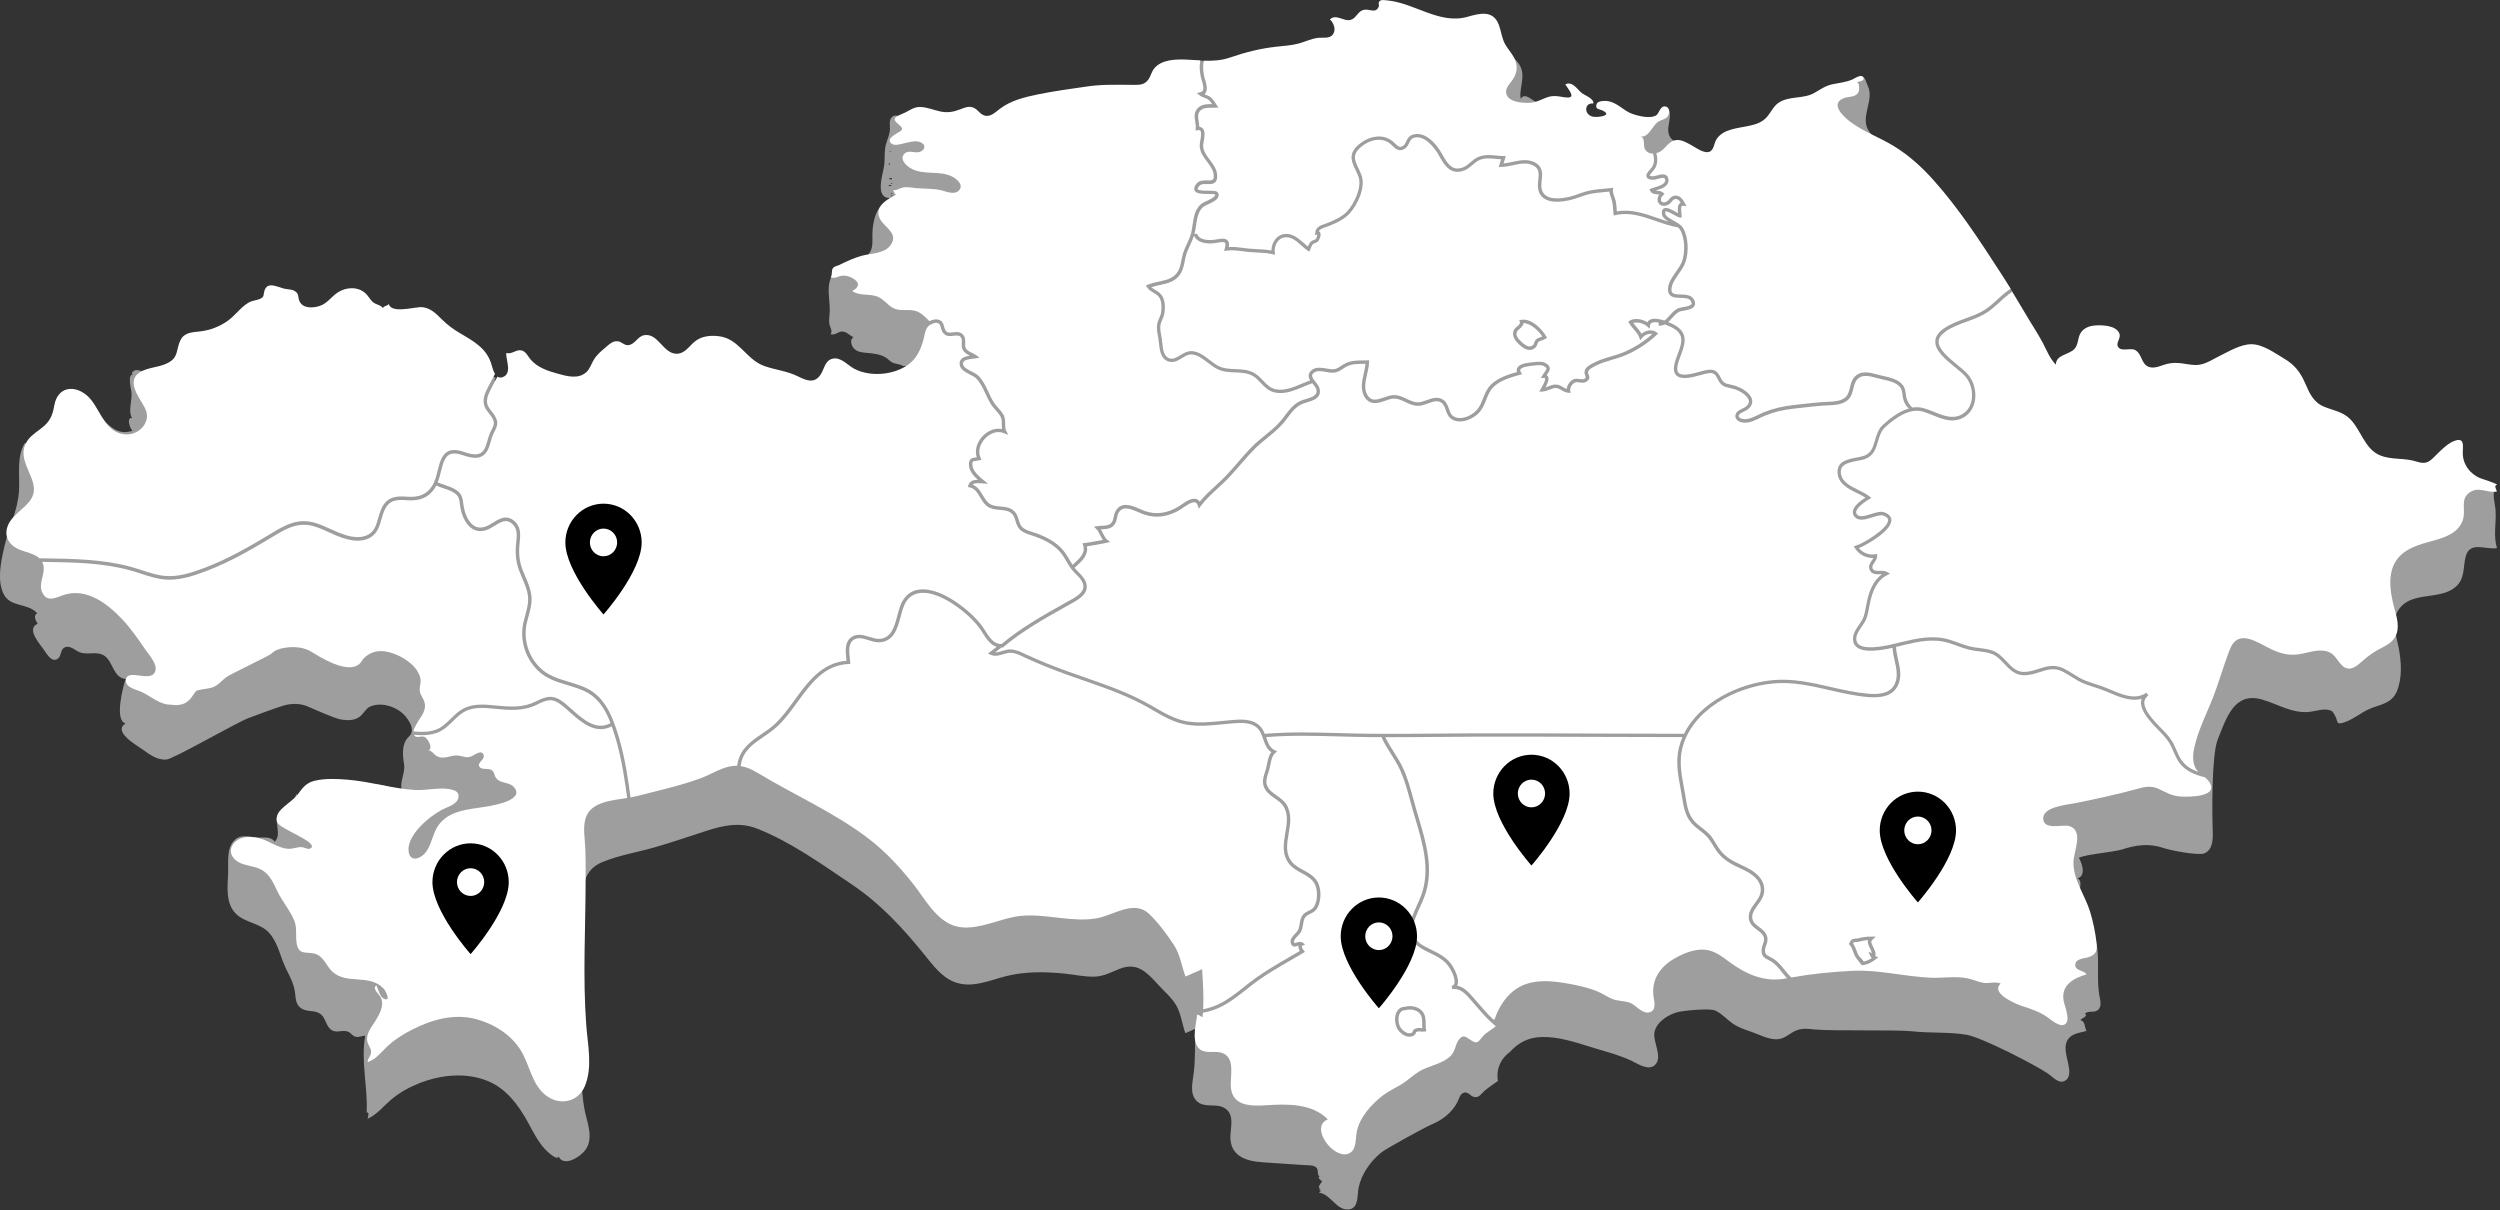 <svg width="783" height="379" viewBox="0 0 783 379" fill="none" xmlns="http://www.w3.org/2000/svg">
<rect x="0" y="0" width="783" height="379" fill="#333333" stroke="none"/>
<g clip-path="url(#clip0_213_68)">
<path d="M781.62 159.99C781.48 157.76 780.48 154.89 781.45 152.72C781.41 152.69 781.36 152.67 781.32 152.63C779.02 150.67 775.5 151.78 773.13 149.39C771.52 147.77 771.41 144.92 769.98 143.42C769.01 142.41 769.23 142.45 767.76 143.12C766.23 143.82 765.09 145.12 763.65 145.96C761.21 147.38 758.28 147.7 755.49 147.59C748.73 147.31 743.71 144.2 739.2 139.37C736.21 136.17 733.92 132.75 730.07 130.46C726.74 128.48 724.08 126.78 721.45 123.91C720.36 123.75 719.35 122.97 719.31 121.55C719.22 118.65 716.6 115.56 714.25 114.05C711.75 112.45 708.68 112.2 705.78 112.16C705.43 112.24 705.08 112.32 704.72 112.43C701.22 113.48 698.45 115.95 695 117.11C691.91 118.15 688.66 117.94 685.46 117.83C682.47 117.73 679.37 118.02 676.44 117.29C673.66 116.6 670.41 115.5 667.75 114.45C665.54 113.58 664.38 112.11 663.38 110.05C661.43 106.03 657.58 100.96 653.2 106.66C650.96 109.58 649.14 112.65 646.59 115.39C645.76 116.28 643.9 116.42 643.09 115.39C640.63 112.28 638.75 108.82 636.46 105.58C634.09 102.22 631.52 99.09 629.56 95.45C628.82 94.08 630.29 91.39 630.29 91.39L629.73 90.46C629.73 90.46 621.48 78.31 621.24 77.95C620.05 78.27 618.58 77.85 618.03 76.37C616.75 72.91 613.88 69.6 611.77 66.6C609.65 63.59 607.54 60.52 605.14 57.72C600.59 52.43 594.77 47.34 587.72 46.06C585.75 45.7 585.55 43.7 586.43 42.39C586.15 42.12 585.87 41.83 585.63 41.51C582.07 36.86 587.35 31.46 584.9 26.68C584.49 25.89 584.22 24.3 583.4 24C583.37 24.03 581.27 25.12 581.24 25.14C579.2 26.77 579.02 27.33 576.64 28.35C574.05 29.45 571.73 31.05 569.21 32.31C569.03 32.4 568.86 32.47 568.68 32.55C568.67 32.56 568.66 32.58 568.65 32.6C565.2 36.36 562.14 39.99 557.08 41.53C553.64 42.58 550.26 42.77 547 44.46C544.18 45.92 541.52 47.8 538.87 49.55C537.61 50.38 536.4 49.86 535.74 48.89C533.12 50.24 530.19 49.12 528.25 47C527.57 46.26 527.46 45.4 527.69 44.64C527.05 44.62 526.34 44.71 525.86 44.64C523.76 44.34 522.61 42.94 522.48 40.86C522.34 38.78 524.36 34.18 521.47 33.49C521.38 33.82 521.21 34.14 520.95 34.45C520.21 35.35 519.35 35.94 518.41 36.33C518.41 36.33 518.41 36.34 518.42 36.34C518.41 36.34 518.4 36.34 518.4 36.33C515.74 37.42 512.5 36.77 509.64 36.17C506.57 35.53 506.45 37.1 504 37.94C503.21 38.21 502.49 38.24 501.8 38.13C499.44 38.43 497.65 37.4 495.5 36.29C492.22 34.59 487.43 33.18 483.73 33.25C482.82 33.27 482.18 32.87 481.79 32.3C479.83 31.62 477.74 28.71 476.24 30.95C475.8 27.8 477.54 24.63 476.48 21.53C475.87 19.75 474.52 18.58 473.24 17.34C472.19 17.88 470.82 17.77 470.08 16.43C469.03 14.54 468.21 12.49 467.06 10.66C465.23 7.73 463.1 7.88 459.95 8.29C456.86 8.7 454.26 7.93 451.42 6.75C441.94 2.81 432.83 5.57 423.35 7.8C420.44 8.49 419.49 9.44 417.63 11.6C416.69 12.69 415.93 13.37 414.58 13.91C410.74 15.45 406.26 15.79 402.27 17.12C393.99 19.89 388.08 18.82 379.24 19.04C377.72 19.08 375.98 18.99 375.98 18.99C373.59 19.42 370.06 22.05 367.82 23.08C365.27 24.25 363.48 26.5 360.92 27.58C359.17 28.33 357.32 28.38 355.44 28.42C349.43 28.58 343.7 30.42 337.71 30.87C332.56 31.25 327.31 31.12 322.28 32.43C319.63 33.12 317.79 34.24 315.78 36.04C314.55 37.14 313.37 38.32 311.69 38.71C310.1 39.08 308.39 38.73 307.02 37.88C306.61 37.63 305.83 36.62 305.44 36.52C304.4 36.24 302.85 37.19 301.86 37.36C296.26 38.34 290.98 34.75 285.48 37C284.64 37.34 283.95 37.19 283.44 36.79C283.5 36.87 283.57 36.95 283.65 37.02C282.06 36.97 280.54 35.26 279.17 36.86C278.29 37.89 278.9 39.98 278.67 41.26C278.34 43.04 277.46 44.65 277.22 46.46C276.98 48.28 277.16 50.13 276.91 51.94C276.55 54.53 273.86 62.13 278.75 62.02C274.53 64.22 273.28 69.06 273.23 73.47C273.21 75.64 273.56 77.95 271.94 79.68C270.52 81.2 268.31 81.45 266.44 82.05C262.7 83.26 259.94 85.57 259.59 89.67C259.37 92.29 259.95 94.92 259.87 97.54C259.83 98.91 259.52 100.28 259.8 101.65C259.99 102.6 260.85 103.7 260.14 104.65C261.44 105.17 262.52 103.8 263.78 103.83C265.17 103.87 266.12 105.09 267.32 105.6C266.07 106.35 266.61 108.15 267.37 109.05C268.47 110.36 270.22 110.39 271.79 110.55C273.78 110.75 275.84 110.95 277.56 112.07C278.13 112.44 278.57 113 279.15 113.35C280.29 114.04 281.55 113.98 282.75 114.48C282.58 114.53 282.42 114.58 282.25 114.62C282.61 114.62 282.96 114.62 283.32 114.62C286.51 114.55 286.5 119.5 283.32 119.57C279.46 119.66 275.6 119.28 271.76 118.89C268.1 118.52 262.08 115.75 259.84 119.6C259.07 120.93 257.68 121.03 256.62 120.48C256.09 121.19 255.21 121.64 254.1 121.4C248.31 120.13 242.44 118.6 237.12 115.91C233.17 113.91 226.78 106.56 222.18 109.37C218.87 111.39 218.11 113.92 213.6 112.94C209.11 111.97 202.22 106.6 198.01 110.5C196.46 111.94 194.4 110.87 193.87 109.36C190.87 112.69 188.82 116.59 184.04 117.82C182.76 118.15 181.29 118.36 179.78 118.46C174.82 120.32 169.25 118.56 164.04 119.15C162.6 119.31 161.83 118.37 161.7 117.27C160.74 117.83 159.79 118.49 158.46 118.82C157.59 119.03 156.81 118.98 156.06 118.73C155.76 119.02 155.36 119.19 154.78 119.15C154.99 118.9 155.16 118.66 155.31 118.42C154.99 118.25 154.67 118.04 154.36 117.8C150.02 114.47 145.61 110.66 142.27 106.29C141.85 105.74 141.74 105.2 141.82 104.7C140.38 103.78 138.98 102.77 137.58 101.72C136.77 101.11 136.48 100.25 136.55 99.43C136.21 99.24 135.87 99.05 135.53 98.88C132.5 97.42 129.48 97.57 126.21 97.79C123.7 97.96 121.22 98.04 118.82 97.19C115.81 96.12 114.15 93.86 110.76 93.7C106.85 93.52 105.3 96.12 102.1 97.44C100.09 98.27 97.76 98.12 95.7 97.54C93.35 96.87 92.23 95.29 90.28 94.07C85.51 91.08 82.09 94.24 80.51 98.58C79.98 100.04 78.55 100.47 77.36 100.17C74.19 104.39 69.18 105.56 63.66 106.42C60.31 106.94 59.79 107.65 57.98 110.69C57.34 111.76 56.91 112.72 56.05 113.65C53.93 115.95 51 117.77 48.05 118.73C46.17 119.34 44.96 117.74 45.02 116.2C44.86 116.21 44.7 116.23 44.53 116.22C43.72 116.18 42.9 115.63 42.09 116.07C41.67 116.29 40.75 117.04 41.76 117.26C39.86 117.03 40.99 121.66 41.13 122.48C41.6 125.13 39.94 128.68 41.38 130.96C39.5 130.59 40.69 134.34 41.53 134.88C37.72 136.29 34.93 134.28 32.38 131.46C32.22 133.48 29.1 134.75 27.73 132.54C26.49 130.55 25.23 126.15 22.66 125.33C20.53 124.64 20.07 128.17 19.27 129.89C17.38 133.95 14.71 136.89 10.96 139.31C9.7 140.12 8.5 139.61 7.84 138.66C5.07 143.01 6.26 148.92 5.95 153.8C5.55 160.01 2.6 165.57 1.27 171.58C0.3 175.93 -0.9 181.48 0.98 185.73C3.08 190.47 8.69 188.65 11.68 192.12C10.26 192.65 11.28 194.57 11.8 195.36C8.06 196.95 12.58 201.8 13.87 203.68C14.75 204.96 16.31 207.75 18.21 206.22C19.25 205.38 18.85 203.63 20.08 202.87C21.78 201.83 23.51 203.73 25 204.3C27.49 205.25 30.37 203.81 32.69 205.38C35.49 207.27 35.43 212.28 39.36 212.66C38.55 214.88 35.73 225.77 39.34 226.56C35.32 229.06 42.37 233.16 44.21 234.43C46.6 236.07 49.06 238.15 52.16 237.88C54.34 237.69 73.9 226.42 77.72 224.94C79.67 224.19 87.53 221.25 89.6 220.78C91.68 220.31 93.99 220.34 96 221.11C97.03 221.51 104.84 225.09 106.83 225.36C108.73 225.62 110.66 225.76 112.35 224.69C113.87 223.73 114.43 221.87 116.13 221.2C119.79 219.76 124.71 221.53 127.06 224.43C128.62 226.36 130.01 228.93 128.03 230.74C125.23 233.3 126.45 238.3 126.59 239.69C126.87 242.48 124.89 245.31 126.03 248.04C123.03 246.78 119.9 245.52 116.6 245.6C113.35 245.68 110.38 246.3 107.1 246.03C104.2 245.8 101.17 245.79 98.55 247.21C97.02 248.04 94.52 250.58 92.82 248.72C92.03 251.63 88.58 252.19 87.18 254.62C85.58 257.39 88.44 261.23 86.04 263.62C84.87 261.89 82.55 262.39 80.79 262.31C78.3 262.19 75.67 261.13 73.56 263.03C70.8 265.53 71.59 270.37 71.44 273.7C71.25 277.92 70.62 283.09 74.01 286.3C76.96 289.1 81.5 289.08 84.29 292.17C87.15 295.34 87.84 299.97 89.72 303.69C90.9 306.02 92.04 308.16 92.39 310.8C92.63 312.66 92.57 314.59 94.3 315.79C96.07 317.02 98.5 316.28 100.27 317.51C101.95 318.68 101.98 320.97 103.45 322.29C105.17 323.84 106.93 322.47 108.85 323.06C109.82 323.36 110.27 324.35 111.21 324.65C112.38 325.02 113.25 324.42 114.39 324.35C112.94 332.33 115.27 340.68 114.83 348.62C114.85 348.24 115.33 348.37 115.38 348.75C115.46 349.34 115.2 349.82 115.13 350.4C118.1 349.08 120.12 346.42 122.55 344.37C125.18 342.15 128.24 340.46 131.45 339.21C138.16 336.6 145.93 335.8 152.73 338.56C158.62 340.96 162.4 346.14 165.37 351.53C166.99 354.47 168.45 357.55 170.78 360.01C171.27 360.52 174.63 363.75 174.9 362.19C176.67 365.66 181.74 362.3 183.27 360.26C186.12 356.46 183.84 351.51 183.05 347.41C180.84 335.95 180.76 290.47 182.34 279.41C182.96 275.06 184.36 271.8 188.61 270.03C193.75 267.88 199.5 266.96 204.84 265.44C210.39 263.86 215.85 261.96 221.34 260.19C226.59 258.49 231.71 257.42 237.04 259.49C247.62 263.61 257.56 270.8 266.93 277.1C275.69 282.99 282.73 290.63 289.35 298.78C292.14 302.22 294.98 306.23 299.35 307.72C304.65 309.53 310 307.01 315.1 305.73C321.06 304.23 327.25 304.32 333.32 304.92C336.43 305.23 339.55 305.96 342.68 305.89C345.74 305.83 348.06 304.44 350.84 303.37C356.3 301.27 359.39 304.71 362.81 308.48C364.68 310.54 366.92 312.39 368.35 314.81C369.94 317.51 370.19 320.68 371.26 323.59C372.28 323.14 373.29 322.69 374.31 322.24C374.28 326.87 374.42 331.52 373.87 336.12C373.54 338.87 372.53 342.48 374.72 344.75C377.07 347.19 380.77 345.44 383.47 347.01C386.64 348.85 385.5 352.63 385.37 355.58C385.06 362.14 390.32 363.75 395.89 364.06C400.26 364.31 404.62 364.69 408.99 364.93C410.2 364.99 411.82 364.86 412.56 366.05C412.79 366.41 412.59 368.6 413.39 368.34C412.43 368.89 413.65 369.7 414.13 369.97C413.8 370.44 412.29 372.08 413.6 372.31C412.82 372.66 413.48 372.94 413.9 372.98C413.57 373.08 413.31 373.26 413.12 373.55C416.8 373.96 418.68 379.38 422.59 378.77C425.6 378.3 425.05 374.29 425.5 372.04C426.37 367.75 429.15 363.83 432.48 361.06C434.11 359.71 446.62 352.91 448.18 352.27C451.59 350.88 454.69 348.56 456.42 345.25C456.94 344.25 457.27 342.48 458.58 342.2C459.91 341.91 460.54 343.35 461.71 343.58C463.3 343.89 463.87 342.58 464.9 341.68C466.2 340.55 469.16 338.55 469.16 338.55C469.16 338.55 467.82 333.18 472.94 329.45C475.68 326.37 478.95 324.85 483.08 324.79C488.08 324.71 493.01 326.3 497.73 327.77C502.15 329.15 506.72 330.26 510.94 332.21C512.88 333.11 516.25 335.46 518.28 333.6C521 331.11 517.48 326.15 518.21 323.12C518.99 319.87 522.69 317.66 525.73 316.91C526.49 316.72 535.28 315.57 537.3 316.54C539.34 317.52 540.8 319.25 542.63 320.53C544.48 321.82 546.54 322.48 548.64 323.21C550.97 324.02 553.4 325.35 555.9 325.49C558.29 325.63 559.51 324.48 561.44 323.31C563.76 321.9 565.74 322.16 568.35 322.43C573.56 322.97 593.84 322.44 598.96 323.01C604.58 323.63 610.26 323.15 615.86 324.08C620.75 324.89 637.54 333.6 641.41 336.23C643.01 337.32 644.93 339.78 646.96 338.36C648.77 337.1 647.98 334.3 647.62 332.52C647.17 330.28 646.27 327.55 647.72 325.48C649.02 323.62 651.48 323.47 653.48 322.9C652.86 321.81 653.16 319.82 651.56 319.52C651.7 319.04 654.29 318.2 652.98 317.54C654.07 316.33 655.95 317.35 657.11 316.3C658.46 315.08 657.7 313.02 657.47 311.52C656.75 306.94 657.37 302.3 656.95 297.7C656.53 293.17 651.54 281.02 651.44 279.01C651.37 277.76 652.21 275.81 650.66 275.12C653.44 274.29 652.12 270.38 651.09 268.67C653.03 267.61 662.15 266.83 664.44 266.1C669.15 264.6 673.06 264.03 677.8 265.65C679.94 266.38 688.58 268.02 690.39 267.28C693.39 266.06 693.1 261.91 693 259.28C692.83 254.73 692.65 236.38 694.6 231.58C697.25 225.06 699.66 216.54 708.51 219.1C713.46 220.53 718.03 223.56 723.39 222.95C725.61 222.69 727.98 221.69 730.18 222.61C730.79 222.86 731.76 224.8 732.01 225.91C732.11 226.35 732.53 226.64 732.97 226.56C736.59 225.94 739.44 222.97 742.84 221.73C746.15 220.52 749.21 220.08 750.71 216.48C752.47 212.23 752.08 207.12 751.24 202.72C750.49 198.82 748.81 194.45 751.33 190.83C755.29 185.15 763.7 188.01 768.75 184.09C772.16 181.45 771.31 178 772.25 174.32C773.55 169.28 778.62 172.33 782.07 171.64C780.84 167.86 781.86 163.88 781.62 159.99ZM279.12 57.54C278.89 57.33 278.99 57.27 279.4 57.37C279.38 57.37 279.75 57.7 279.12 57.54ZM279.12 60.63C278.89 60.42 278.99 60.36 279.4 60.46C279.42 60.46 279.74 60.78 279.12 60.63ZM279.12 56.33C279.13 56.33 278.57 55.92 278.36 55.87C279.35 55.61 279.6 55.76 279.12 56.33ZM278.92 47.68C278.89 47.3 278.6 47.74 278.63 47.37C279.02 47.36 279.15 47.33 278.92 47.68ZM278.84 51.22C278.57 51.75 278.38 51.75 278.29 51.22C278.47 51.22 278.66 51.22 278.84 51.22ZM278.3 58.32C278.3 57.85 278.67 57.79 279.4 58.15C279.23 58.14 278.78 58.29 278.3 58.32ZM279.12 61.4C278.89 61.19 278.99 61.13 279.4 61.23C279.56 61.23 280.09 61.64 279.12 61.4Z" fill="#9E9E9E"/>
<path d="M196.43 249.92C196.42 249.87 196.42 249.83 196.41 249.78C196.25 248.55 196.08 247.33 195.9 246.1C195.06 240.44 193.88 233.86 191.59 227.5C186.46 230.16 181.97 226.18 178.36 222.95C177.55 222.23 176.79 221.55 176.05 220.96C173.09 218.61 171.54 219.02 168.19 220.69C163.83 222.86 159.29 222.41 155.29 222.02L155.1 222C151.26 221.62 147.63 221.26 144.49 223.55C143.55 224.23 142.71 225.06 141.9 225.86C140.41 227.33 138.86 228.84 136.65 229.59C135.17 230.09 133.65 230.26 132.12 230.26C131.28 230.26 130.44 230.21 129.6 230.13C129.64 230.2 129.69 230.28 129.75 230.34C130.61 231.35 131.94 230.34 132.97 230.8C133.98 231.25 135.87 234.59 134.05 235.05C134.82 234.68 136.08 236.4 136.67 236.74C138.01 237.51 139.13 237.33 140.54 237.01C141.79 236.73 142.7 236.46 143.99 236.71C145.43 236.99 146.1 237.43 147.55 236.93C148.62 236.56 150.69 234.66 151.42 236.33C152.12 237.92 149.28 238.77 150.16 240.15C150.8 241.17 152.84 240.61 153.73 241.06C155.02 241.71 154.62 242.67 155.36 243.66C156.73 245.51 159.34 244.82 160.85 246.41C164.75 250.52 154.64 252.24 152.54 252.59C146.29 253.64 139.17 253.74 136.24 260.41C135.22 262.73 134.77 265.33 133.04 267.28C131.39 269.15 128.35 270 127.97 266.57C127.4 261.48 134.68 255.51 138.58 253.53C140.21 252.71 143.22 251.92 143.58 249.77C143.87 248.05 142.54 247.5 141.08 247.21C137.47 246.5 133.56 247.65 129.89 247.42C122.77 246.98 115.91 244.76 108.8 244.19C105.47 243.92 101.85 243.76 98.57 244.53C95.78 245.19 94.73 246.84 93.11 249C91.36 251.34 85.49 254.02 86.82 257.53C87.63 259.66 99.37 263.58 97.5 265.54C96.72 266.36 95.41 265.38 94.5 265.33C93.08 265.24 91.74 265.91 90.33 265.85C87.01 265.71 84.13 263.13 80.88 262.45C78.52 261.96 75.81 261.85 73.85 263.5C71.28 265.66 72.11 268.65 74.86 270.1C76.98 271.22 79.52 271.21 81.65 272.28C84.51 273.71 85.61 276.58 86.94 279.28C88.46 282.38 90.81 285.06 92.14 288.26C93.14 290.66 92.48 293.02 92.93 295.5C93.61 299.23 95.76 297.99 98.58 298.7C101.34 299.4 102.23 302.67 104.19 304.41C108.73 308.46 115.59 304.94 120.08 309.54C120.87 310.35 122.6 313.99 120.15 312.76C119.06 312.21 118.35 309.75 117.94 308.67C116.29 309.39 118.8 311.48 119.19 312.24C120.53 314.83 118.87 317.63 117.53 319.82C116.34 321.75 114.57 323.69 115.04 326.15C115.27 327.38 116.32 328.33 116.22 329.64C116.13 330.74 115.15 331.51 115.15 332.63C117.8 331.82 119.46 329.44 121.4 327.64C123.7 325.5 126.4 323.84 129.2 322.42C135.26 319.34 142.18 317.39 148.93 319.14C154.62 320.61 160.16 324.05 163.23 329.16C165.99 333.76 166.63 339.97 171.26 343.29C175.47 346.32 181.06 345.13 183.13 340.28C185.68 334.29 184.07 327.26 183.61 321.02C182.49 305.9 183.4 290.73 183.42 275.6C183.43 272.25 183.45 268.89 183.31 265.55C183.19 262.43 182.44 258.97 183.53 255.94C185.24 251.19 191.5 250.69 196.43 249.92Z" fill="white"/>
<path d="M191.15 226.28C191.18 226.35 191.2 226.42 191.23 226.49C186.7 228.94 182.66 225.34 179.09 222.16C178.27 221.43 177.49 220.73 176.73 220.13C173.33 217.42 171.28 217.96 167.71 219.74C163.92 221.63 160.22 221.44 155.41 220.97L155.22 220.95C151.34 220.57 147.33 220.18 143.86 222.71C142.87 223.44 141.99 224.3 141.15 225.12C139.68 226.57 138.29 227.93 136.32 228.6C134.15 229.33 131.8 229.29 129.47 229.06C129.61 228.23 130.15 227.33 130.47 226.75C131.84 224.28 134.03 222.25 132.7 219.26C132.12 217.96 131.42 217.32 131.44 215.83C131.46 214.64 131.93 213.68 131.67 212.46C130.73 208.03 124.82 204.67 120.68 204.03C117.92 203.61 115.64 204.38 113.73 206.4C113.07 207.1 111.61 213.03 97.64 204.2C95.21 202.67 92.14 202.43 89.3 202.87C87.79 203.11 86.19 203.54 85.08 204.67C84.36 205.42 72.41 210.96 70.85 212.11C69.5 213.1 68.36 214.61 66.76 215.21C65.22 215.79 63.38 215.78 61.79 216.24C60.33 216.66 59.9 221.74 53.44 220.7C49.92 220.7 47.3 218.06 44.27 216.68C42.71 215.97 39.27 215.38 39.43 213.06C39.7 209.14 46.94 213.85 48.52 210.49C49.59 208.21 46.72 205.19 45.57 203.51C43.26 200.16 41 196.83 38.19 193.87C33.79 189.21 27.44 184.29 20.6 186.15C17.89 186.88 14.8 189.14 13.17 185.4C12.01 182.74 14.08 179.99 13.64 177.28C13.56 176.79 13.41 176.36 13.21 175.98C13.52 175.99 13.83 175.99 14.14 175.99C22.91 176.13 31.97 176.26 40.58 178.58C41.75 178.9 42.94 179.28 44.09 179.66C46.46 180.44 48.92 181.24 51.48 181.49C52 181.54 52.53 181.57 53.05 181.57C57.01 181.57 60.97 180.22 64.42 178.92C72.34 175.94 79.2 171.84 86.48 167.47C89.42 165.71 92.59 164.03 96.19 164.41C98.53 164.66 100.75 165.67 102.88 166.65C103.7 167.02 104.55 167.41 105.39 167.75C108.34 168.94 111.77 170 114.86 168.88C118.04 167.72 118.77 165.13 119.47 162.64C119.76 161.62 120.06 160.58 120.51 159.63C122.01 156.52 124.28 156.44 127.56 156.68C131.56 156.97 134.29 155.78 136.16 152.93C136.34 152.66 136.5 152.37 136.65 152.08C137.37 152.39 138.3 152.74 138.98 152.96C140.1 153.34 141.16 153.68 142.1 154.27C143.69 155.26 143.81 156.16 144.05 157.96L144.13 158.56C144.49 161.04 145.66 164.2 147.9 165.61C149.18 166.4 150.63 166.56 152.22 166.06C153.19 165.75 154.12 165.18 155 164.63C157.26 163.23 158.73 162.47 160.55 164.19C162.13 165.69 161.91 167.79 161.68 169.83C161.3 173.33 161.58 176 162.6 178.75C162.9 179.55 163.24 180.35 163.57 181.12C164.29 182.81 164.98 184.4 165.28 186.15C165.68 188.47 165.09 190.59 164.48 192.83C164.31 193.45 164.13 194.06 163.99 194.7C162.67 200.12 164.35 205.96 168.38 209.93C171.07 212.59 174.51 213.62 177.84 214.62C179.43 215.1 181.07 215.59 182.6 216.25C186.43 217.87 189.15 221.06 191.15 226.28Z" fill="white"/>
<path d="M334.95 188.11C334.72 188.23 334.5 188.36 334.29 188.47L333.14 189.11C326.5 192.84 319.66 196.7 313.71 201.7H313.49C311.22 201.7 309.9 199.62 308.61 197.6C308.21 196.98 307.84 196.39 307.44 195.87C305.34 193.14 302.48 190.56 298.91 188.19C296.3 186.46 287.42 181.31 283.01 187.67C282.05 189.04 281.56 190.88 281.04 192.84C280.08 196.41 279.17 199.78 275.57 200.09C274.59 200.17 273.51 199.84 272.36 199.49C270.43 198.9 268.25 198.22 266.41 199.74C264.51 201.3 264.82 204.08 265.07 206.31C265.09 206.53 265.12 206.74 265.14 206.95C257.39 207.56 253.05 213.52 248.85 219.29C246.85 222.03 244.79 224.87 242.41 227C241.21 228.08 239.84 229.01 238.52 229.91C235.27 232.12 231.9 234.42 231.01 239.03C230.96 239.3 230.92 239.59 230.87 239.85C230.09 239.82 229.29 239.88 228.46 240.07C225.42 240.73 222.68 242.52 219.79 243.61C213.18 246.11 206.15 247.57 199.31 249.37C198.75 249.52 198.14 249.64 197.49 249.76C197.48 249.72 197.48 249.69 197.47 249.65C197.31 248.42 197.15 247.19 196.96 245.96C196.06 239.88 194.78 232.74 192.15 225.91C190.04 220.4 187.14 217.01 183.03 215.23C181.44 214.54 179.76 214.04 178.14 213.55C174.79 212.54 171.63 211.59 169.13 209.12C165.38 205.41 163.81 199.96 165.04 194.91C165.19 194.29 165.36 193.68 165.53 193.08C166.15 190.83 166.79 188.49 166.35 185.93C166.03 184.06 165.29 182.33 164.57 180.66C164.25 179.9 163.91 179.12 163.62 178.34C162.65 175.73 162.4 173.28 162.76 169.91C162.99 167.72 163.26 165.24 161.3 163.37C158.78 160.99 156.47 162.41 154.43 163.68C153.6 164.2 152.73 164.73 151.89 165C150.62 165.4 149.48 165.29 148.48 164.67C146.56 163.46 145.53 160.63 145.2 158.39L145.12 157.8C144.87 155.93 144.69 154.58 142.67 153.33C141.62 152.68 140.45 152.29 139.32 151.91C138.63 151.68 137.76 151.38 137.08 151.09C137.53 149.99 137.83 148.79 138.12 147.62C138.7 145.34 139.24 143.18 140.72 142.39C141.71 141.86 143.11 141.92 144.99 142.58C148.34 143.75 151.65 144.25 153.18 139.97C153.39 139.41 153.54 138.84 153.7 138.3C153.94 137.44 154.17 136.62 154.56 135.83L154.81 135.33C155.67 133.61 156.3 132.37 155 130.23C154.68 129.71 154.32 129.25 153.97 128.81C153.22 127.85 152.57 127.03 152.54 125.78C152.49 124.28 153.25 122.82 153.99 121.41C154.15 121.1 154.31 120.8 154.46 120.51C154.57 120.29 154.73 119.99 154.91 119.65C155.18 119.15 155.49 118.57 155.8 117.96C156.25 118.27 156.81 118.37 157.5 118.1C160.51 116.92 158.39 112.67 158.55 110.52C160.22 111.13 161.6 109.39 163.28 109.74C164.71 110.03 165.28 111.51 166.12 112.52C168.29 115.1 171.54 116.17 174.68 117.04C177.55 117.83 181.13 118.84 183.61 116.58C184.77 115.53 185.17 114.02 185.95 112.72C186.88 111.13 188.22 110.03 189.62 108.85C190.82 107.84 191.98 106.6 193.69 106.92C194.77 107.12 195.49 108.16 196.66 108.11C198.8 108.03 199.67 105.34 201.76 104.98C206.05 104.25 207.61 110.5 211.64 110.78C214.35 110.97 215.68 108.58 217.49 107.06C219.61 105.29 222.29 104.99 224.98 105.28C231.51 105.96 233.59 112.61 239.45 114.66C242.93 115.88 246.5 116.19 249.84 117.84C252.45 119.13 254.97 120.3 256.98 117.38C258.18 115.64 258.29 112.99 260.69 112.36C263.32 111.68 265.43 114.36 267.5 115.47C272.47 118.12 279.82 117.5 284.39 114.26C287.06 112.38 288.41 109.43 289.22 106.36C289.7 104.56 289.85 101.84 292.16 101.46C292.11 101.43 292.08 101.4 292.04 101.37C292.53 101.18 292.99 101.07 293.4 101.12C294.26 101.24 294.41 101.64 294.65 102.55C294.78 103.04 294.93 103.59 295.27 104.1C296.23 105.5 297.58 105.32 298.66 105.16C299.67 105.02 300.32 104.97 300.86 105.55C301.28 106 301.26 106.64 301.23 107.38C301.2 108.07 301.17 108.85 301.54 109.56C302.04 110.52 302.95 110.99 303.78 111.39C302.68 111.56 301.48 111.87 300.9 112.7C300.55 113.18 300.45 113.76 300.6 114.42C300.91 115.84 302.47 116.63 303.83 117.33C304.58 117.71 305.28 118.07 305.68 118.46C307 119.76 307.85 121.57 308.66 123.33C309.22 124.55 309.81 125.8 310.56 126.9C310.95 127.48 311.42 128.01 311.87 128.51C312.4 129.11 312.91 129.67 313.29 130.31C313.76 131.1 313.76 131.91 313.75 132.78C313.75 133.3 313.75 133.83 313.85 134.37C311.79 133.95 309.56 134.74 307.81 136.54C305.93 138.49 305.22 141.05 305.91 143.23C305.79 143.25 305.67 143.26 305.56 143.28C304.5 143.41 303.42 143.55 303.47 145.63C303.52 147.47 304.9 149.05 306.26 150.26C305.07 150.27 303.74 150.55 303.31 151.96L303.13 152.52L303.71 152.65C305.34 153 306.11 154.32 306.93 155.71C307.48 156.64 308.04 157.6 308.88 158.33C310.14 159.42 311.71 159.57 313.24 159.71C314.95 159.86 316.43 160 317.35 161.41C317.7 161.93 317.87 162.54 318.06 163.17C318.31 164.05 318.58 164.96 319.31 165.74C320.3 166.8 321.65 167.23 322.95 167.64C323.26 167.73 323.57 167.83 323.88 167.94C328.02 169.39 330.68 171.1 332.51 173.47C333.07 174.2 333.53 174.99 334.01 175.83C334.46 176.62 334.93 177.43 335.49 178.18C335.93 178.76 336.47 179.3 336.99 179.82C337.85 180.69 338.75 181.59 339.13 182.63C340.02 185.09 337.76 186.57 334.95 188.11Z" fill="white"/>
<path d="M263.87 86.34C264.97 86.26 266.05 86.57 267 87.11C269.37 88.45 269.23 89.93 266.9 91.16C269.18 92.68 271.93 92.01 274.42 92.76C276.59 93.42 277.66 95.27 279.53 96.36C281.9 97.74 284.31 96.65 286.79 97.39C288.6 97.93 289.77 99.35 291.1 100.58C291.89 100.22 292.73 99.93 293.53 100.04C295.15 100.27 295.44 101.38 295.68 102.27C295.8 102.71 295.91 103.13 296.15 103.48C296.71 104.3 297.37 104.25 298.5 104.09C299.48 103.95 300.69 103.79 301.64 104.82C302.37 105.61 302.33 106.58 302.29 107.43C302.26 108.04 302.24 108.61 302.48 109.06C302.84 109.75 303.58 110.1 304.37 110.48C304.85 110.71 305.35 110.95 305.79 111.28L306.8 112.04L305.55 112.24C305.34 112.27 305.08 112.3 304.81 112.34C303.79 112.46 302.24 112.64 301.76 113.32C301.6 113.54 301.56 113.82 301.64 114.18C301.84 115.1 303.09 115.74 304.3 116.35C305.12 116.77 305.9 117.16 306.42 117.67C307.88 119.1 308.77 121.01 309.63 122.86C310.2 124.09 310.74 125.26 311.44 126.28C311.79 126.8 312.22 127.28 312.66 127.78C313.2 128.39 313.77 129.02 314.2 129.74C314.83 130.8 314.82 131.84 314.82 132.77C314.82 133.53 314.81 134.25 315.15 134.93L315.8 136.24L314.46 135.67C312.19 134.72 309.93 135.87 308.58 137.28C306.82 139.1 306.25 141.5 307.13 143.4L307.41 144L306.77 144.15C306.37 144.25 306 144.29 305.68 144.33C304.67 144.46 304.51 144.48 304.54 145.59C304.59 147.51 306.73 149.28 308.15 150.45L309.43 151.51L307.36 151.38C306.18 151.29 305.14 151.27 304.61 151.79C306.23 152.41 307.05 153.81 307.85 155.16C308.38 156.05 308.87 156.89 309.58 157.51C310.57 158.38 311.91 158.5 313.32 158.63C315.15 158.8 317.04 158.97 318.24 160.81C318.67 161.47 318.88 162.18 319.08 162.86C319.31 163.65 319.53 164.4 320.08 164.99C320.88 165.84 322.03 166.21 323.25 166.59C323.57 166.69 323.9 166.79 324.21 166.9C326.91 167.85 330.79 169.49 333.34 172.79C333.95 173.58 334.44 174.44 334.92 175.27C335.25 175.84 335.58 176.39 335.93 176.91C336.11 176.74 336.3 176.56 336.49 176.39C338.24 174.79 340.04 173.15 339.23 170.8L339.02 170.18L339.67 170.09C341.44 169.84 343.29 169.52 345.42 169.09C345.05 168.59 344.77 168.04 344.51 167.5C344.18 166.82 343.86 166.19 343.37 165.7L342.62 164.96L343.66 164.79C344.13 164.71 344.63 164.69 345.11 164.67C346.19 164.63 347.2 164.58 347.91 163.94C348.49 163.42 348.64 162.72 348.81 161.9C348.94 161.28 349.08 160.65 349.42 160.05C351.22 156.88 354.62 158.36 357.1 159.44C357.67 159.69 358.21 159.93 358.69 160.09C362.16 161.28 365.82 160.74 369.29 158.53C369.48 158.41 369.71 158.25 369.96 158.08C371.35 157.12 373.24 155.81 374.74 156.32C375.16 156.46 375.5 156.73 375.77 157.12C377.25 155.29 379 153.68 380.69 152.13C381.75 151.16 382.85 150.15 383.85 149.11C385.19 147.72 386.48 146.23 387.73 144.78C389.2 143.08 390.72 141.31 392.35 139.69C393.56 138.49 394.9 137.4 396.19 136.35C397.8 135.05 399.45 133.7 400.83 132.15C401.42 131.49 401.97 130.76 402.5 130.06C403.94 128.15 405.42 126.18 407.99 125.29C408.29 125.18 408.63 125.08 408.98 124.98C410.26 124.6 411.71 124.17 412.18 123.28C412.39 122.89 412.4 122.41 412.21 121.81C412.07 121.37 411.65 120.83 411.24 120.31C411.17 120.22 411.09 120.12 411.02 120.02C410.16 120.32 409.28 120.68 408.35 121.07C405.98 122.07 403.54 123.11 401.03 123.11C400.5 123.11 399.96 123.06 399.42 122.96C397.37 122.57 396.11 121.24 394.89 119.95C394.07 119.09 393.31 118.28 392.3 117.71C390.68 116.79 388.84 116.72 386.89 116.64C385.04 116.57 383.12 116.49 381.33 115.64C380.32 115.16 379.34 114.41 378.31 113.62C376.56 112.28 374.74 110.88 372.85 111.01C371.98 111.07 371.15 111.58 370.26 112.12C368.98 112.9 367.54 113.78 365.86 113.19C363.49 112.35 363.19 109.49 362.97 107.4C362.92 106.95 362.88 106.51 362.81 106.13C362.76 105.84 362.71 105.55 362.66 105.26C362.36 103.61 362.08 102.04 362.79 100.27C362.91 99.98 363.02 99.73 363.12 99.5C363.41 98.86 363.61 98.39 363.7 97.58C363.85 96.2 363.93 94.22 362.89 92.91C362.49 92.41 361.92 92.07 361.31 91.7C360.56 91.25 359.78 90.79 359.25 89.97L358.9 89.43L359.49 89.18C360.63 88.7 361.85 88.43 363.03 88.18C365.46 87.66 367.75 87.16 369.02 84.82C369.57 83.8 369.81 82.63 370.05 81.4C370.2 80.63 370.36 79.84 370.61 79.09C370.92 78.12 371.35 77.2 371.77 76.31C372.19 75.4 372.6 74.53 372.89 73.62C373.18 72.7 373.34 71.65 373.5 70.54C373.87 68.04 374.25 65.45 376.26 63.84C376.58 63.58 377.11 63.34 377.79 63.02C378.81 62.54 380.36 61.83 380.57 61.18C380.59 61.11 380.6 61.03 380.55 60.9C380.26 60.76 379.17 60.76 378.44 60.75C376.59 60.74 374.67 60.73 374.15 59.66C373.74 58.82 374.45 57.89 374.69 57.59C375.57 56.45 376.96 56.48 378.09 56.51C378.85 56.53 379.57 56.54 379.88 56.21C380.1 55.98 380.19 55.51 380.14 54.83C380.02 53.26 379.07 52 378.06 50.66C376.97 49.22 375.85 47.72 375.74 45.76C375.72 45.36 375.81 44.79 375.92 44.13C376.11 43.03 376.39 41.37 375.9 40.89C375.76 40.75 375.5 40.7 375.14 40.77L374.43 40.89L374.51 40.18C374.58 39.54 374.47 38.86 374.35 38.15C374.12 36.81 373.87 35.3 375.04 33.97C376.24 32.61 377.95 32.61 379.48 32.61C379.53 32.61 379.58 32.61 379.63 32.61C379.29 32.08 378.92 31.57 378.45 31.21C378.11 30.95 377.69 30.8 377.25 30.63C376.72 30.43 376.18 30.23 375.69 29.84L374.82 29.13L375.92 28.89C376.31 28.8 376.57 28.64 376.72 28.39C377.15 27.66 376.71 26.22 376.39 25.16C376.28 24.8 376.18 24.47 376.12 24.19C375.72 22.42 375.63 20.84 375.87 19.37C375.89 19.22 375.94 19.06 375.98 18.91C374.59 18.84 373.15 18.73 371.62 18.67C368.25 18.53 363.71 18.61 361.43 21.53C360.63 22.55 360.41 23.88 359.66 24.91C358.42 26.62 356.9 26.6 354.91 26.58C349.99 26.55 345.32 26.38 340.42 27.09C335.27 27.84 330.1 28.53 325 29.58C320.84 30.44 316.64 31.46 313.2 34.05C312.04 34.93 310.71 36.26 309.15 36.3C307.17 36.35 306.5 34.36 304.84 33.7C303.39 33.12 302.14 33.72 300.78 34.23C298.54 35.08 296.78 35.4 294.4 34.89C292.36 34.45 290.36 33.56 288.25 33.51C286.24 33.46 285.12 34.47 283.41 35.29C281.31 36.3 278.68 36.77 281.35 38.87C283.78 40.79 282.02 40.91 279.9 42.39C278.91 43.08 277.95 44.07 279.29 45.04C280.35 45.81 282.41 45.02 283.54 44.79C284.97 44.5 286.76 43.94 288.18 44.5C290 45.22 289.93 46.84 288.17 47.54C286.61 48.16 284.64 46.82 283.31 48.1C281.62 49.74 283.69 51.76 285.11 52.63C289.19 55.12 294.35 53.15 298.48 55.44C299.92 56.24 301.91 58.07 300.29 59.69C298.82 61.15 296.33 59.93 294.69 59.57C292.17 59.02 289.6 59.14 287.05 58.94C285.66 58.83 284.19 58.45 282.8 58.73C281.76 58.94 280.85 59.74 279.73 59.55C279.92 60.09 280.21 60.57 280.58 61C277.89 62.55 273.68 64.74 275.57 68.49C276.94 71.21 281.38 72.97 279.1 76.54C277.18 79.54 272.82 79.28 269.78 80.14C267.35 80.82 265.01 81.95 262.74 83.04C262.14 83.33 261.38 83.37 260.93 83.93C260.23 84.78 260.82 85.97 260.17 86.84C261.43 87.43 262.61 86.43 263.87 86.34Z" fill="white"/>
<path d="M476.58 107.13C478.18 108.59 479.21 108.87 480.15 108.08C480.3 107.95 480.39 107.7 480.49 107.42C480.61 107.06 480.75 106.66 481.09 106.33C481.53 105.9 482.09 105.72 482.59 105.56C482.75 105.51 482.91 105.45 483.06 105.4C481.78 103.48 479.32 101.19 477.14 101.19C477.1 102.04 476.43 102.59 475.92 103.02C475.56 103.32 475.22 103.6 475.1 103.92C474.72 104.88 475.16 105.84 476.58 107.13Z" fill="white"/>
<path d="M575.53 148.18C575.8 151.57 578.9 153.1 581.64 154.45C582.58 154.91 583.48 155.36 584.24 155.85C580.89 158.02 579.67 159.91 580.59 161.49C581.77 163.49 584.25 162.72 586.43 162.02C587.71 161.62 589.03 161.2 589.77 161.46C591.39 162.02 591.37 162.73 591.35 162.97C591.25 165.61 583.37 170.34 581.29 170.87L580.59 171.06L580.96 171.68C582.16 173.68 584.48 174.86 586.73 174.76C586.61 175.04 586.41 175.32 586.22 175.61C585.72 176.34 585.1 177.25 585.53 178.39C586.11 179.92 587.61 179.89 588.81 179.87C589.03 179.87 589.23 179.86 589.44 179.87C586.5 181.94 585.37 185.53 584.77 188.17C584.64 188.75 584.53 189.34 584.43 189.93C584.2 191.2 583.98 192.4 583.51 193.54C583.21 194.26 582.72 194.97 582.2 195.73C581.38 196.92 580.53 198.16 580.38 199.57C580.25 200.87 580.61 201.9 581.44 202.62C583.69 204.56 588.89 203.76 592.73 202.9C592.81 204.23 593.1 205.56 593.39 206.85C593.94 209.29 594.45 211.59 593.6 213.83C592.21 217.42 588.21 217.55 584.89 217.25C581 216.9 577.1 216.01 573.32 215.15C567.55 213.83 561.59 212.46 555.46 213C544.56 213.96 532.34 219.95 527.43 229.82C517.99 229.82 508.4 229.78 499.11 229.74C486.83 229.69 474.13 229.65 461.63 229.68C457.74 229.7 453.86 229.73 449.97 229.76C443.05 229.82 435.89 229.88 428.84 229.81C425.76 229.78 422.63 229.69 419.61 229.61C411.91 229.39 403.95 229.17 396.13 229.84C395.81 229.04 395.41 228.26 394.82 227.6C392.36 224.92 388.44 225.28 385.28 225.57L384.75 225.62C384.05 225.68 383.34 225.75 382.64 225.82C379.02 226.17 375.27 226.54 371.67 225.9C368.01 225.26 364.75 223.36 361.59 221.53C361.15 221.28 360.71 221.02 360.27 220.77C353.74 217.02 346.56 214.53 339.63 212.12C337.96 211.54 336.29 210.96 334.63 210.37C329.87 208.66 325.62 206.94 321.66 205.11C321.42 205 321.18 204.89 320.94 204.78C319.56 204.12 318.13 203.44 316.52 203.39C315.61 203.36 314.75 203.62 313.9 203.88C313.12 204.12 312.39 204.35 311.66 204.33L313.8 202.7L313.97 202.9C319.93 197.8 326.91 193.87 333.65 190.09L334.79 189.44C335 189.32 335.21 189.21 335.44 189.09C337.81 187.79 341.41 185.82 340.1 182.29C339.62 181.03 338.65 180.04 337.7 179.09C337.28 178.67 336.89 178.26 336.54 177.84C336.76 177.64 336.97 177.44 337.2 177.24C338.89 175.7 340.96 173.8 340.41 171.12C342.28 170.84 344.26 170.49 346.58 170L347.69 169.76L346.8 169.04C346.19 168.55 345.84 167.82 345.46 167.06C345.25 166.64 345.04 166.21 344.77 165.8C344.89 165.79 345.02 165.79 345.14 165.78C346.3 165.73 347.62 165.68 348.62 164.78C349.46 164.02 349.68 163.03 349.86 162.16C349.98 161.6 350.09 161.07 350.35 160.62C351.58 158.46 353.74 159.19 356.66 160.47C357.25 160.73 357.82 160.98 358.33 161.15C362.12 162.45 366.1 161.87 369.86 159.48C370.06 159.35 370.3 159.19 370.56 159C371.62 158.27 373.4 157.03 374.38 157.37C374.72 157.49 374.97 157.8 375.14 158.33L375.46 159.32L376.08 158.48C377.61 156.44 379.54 154.66 381.41 152.94C382.48 151.95 383.59 150.94 384.62 149.87C385.98 148.46 387.28 146.96 388.54 145.5C390 143.81 391.51 142.07 393.11 140.47C394.27 139.31 395.59 138.24 396.87 137.2C398.5 135.87 400.2 134.49 401.63 132.89C402.25 132.19 402.82 131.45 403.36 130.73C404.76 128.87 406.08 127.11 408.34 126.34C408.63 126.24 408.95 126.14 409.28 126.04C410.76 125.6 412.44 125.1 413.13 123.81C413.47 123.15 413.51 122.38 413.23 121.5C413.03 120.87 412.54 120.26 412.07 119.66C411.48 118.91 410.87 118.14 410.96 117.53C411.01 117.23 411.22 116.94 411.64 116.65C412.56 116.02 413.87 116.24 415.26 116.48C416.23 116.65 417.24 116.82 418.14 116.67C419.13 116.5 419.91 115.98 420.65 115.48C421.07 115.2 421.45 114.94 421.88 114.74C423.47 113.98 425.18 113.97 427 113.96C427.23 113.96 427.46 113.96 427.69 113.95C427.61 114.85 427.39 115.82 427.16 116.83C426.57 119.4 425.92 122.3 427.6 124.65C429.35 127.09 431.87 126.2 433.9 125.5C434.51 125.28 435.08 125.08 435.63 124.96C437.31 124.57 438.68 125.22 440.12 125.91C441.33 126.49 442.57 127.07 444.06 127.11C445.1 127.13 446.16 126.74 447.19 126.37C448.77 125.79 450.27 125.24 451.51 126.18C452.2 126.7 452.5 127.53 452.8 128.41C453.19 129.54 453.64 130.82 455.06 131.52C457.81 132.88 461.79 131.17 463.65 128.79C464.51 127.68 465.01 126.42 465.5 125.18C466.07 123.73 466.61 122.36 467.7 121.27C469.84 119.14 473.07 118.22 475.91 117.42L476.72 117.19L476.35 116.59C476.03 116.05 476.15 115.81 476.19 115.73C476.62 114.87 479.11 114.64 479.97 114.55C480.15 114.53 480.32 114.51 480.52 114.49C481.52 114.37 482.76 114.23 483.53 114.64C484.02 114.89 484.31 115.15 484.35 115.36C484.42 115.66 484.06 116.14 483.72 116.61C483.5 116.91 483.27 117.22 483.08 117.56L482.62 118.39L483.58 118.36C483.75 118.34 483.88 118.38 483.91 118.43C484.01 118.6 484.09 119.24 482.68 121.63L482.09 122.66L483.05 122.64C483.87 122.62 484.61 122.32 485.32 122.04C486.04 121.75 486.72 121.46 487.42 121.52C488.01 121.57 488.53 121.87 489.09 122.2C489.73 122.58 490.4 122.97 491.23 123.02L491.89 123.07L491.8 122.41C491.67 121.42 492.4 120.17 493.34 119.77C493.68 119.63 494.16 119.7 494.69 119.78C495.4 119.88 496.2 119.99 496.85 119.56C498.15 118.71 497.81 117.88 497.57 117.32C497.45 117.03 497.35 116.78 497.4 116.48C497.53 115.71 498.65 115.14 499.46 114.73L499.78 114.56C501.41 113.7 503.22 113.18 504.97 112.66C506.4 112.24 507.88 111.8 509.29 111.19C512.81 109.65 516.13 107.47 518.86 104.9L519.32 104.46L518.81 104.07C517.43 103.01 515.42 103.45 514.12 104.55C513.7 103.75 513.11 103.08 512.55 102.42C512.18 101.99 511.83 101.58 511.52 101.15C512.85 100.73 514.91 101.32 515.89 102.24L516.66 102.97L516.8 101.91C516.85 101.5 517.02 101.25 517.33 101.1C517.85 100.85 518.67 100.88 519.57 101.07L519.44 101.98C519.6 102 519.76 102.01 519.9 102.01C520.46 102.01 520.97 101.85 521.44 101.6C522.6 102.01 523.66 102.52 524.21 102.86C527.68 104.96 526.65 107.67 525.47 110.82C525.05 111.93 524.62 113.08 524.39 114.23C524.08 115.76 524.31 116.9 525.07 117.61C526.69 119.11 530.15 118.16 532.68 117.46C533.22 117.31 533.71 117.17 534.11 117.08C536.29 116.59 537.01 116.73 537.9 118.6C538.99 120.9 540.01 121.12 541.57 121.47C542.03 121.57 542.56 121.69 543.17 121.87C545.18 122.49 547.49 124.06 547.74 125.49C547.86 126.18 547.51 126.82 546.66 127.46C546.46 127.61 546.12 127.78 545.76 127.95C544.94 128.34 543.99 128.8 543.68 129.57C543.36 130.34 543.56 130.9 543.79 131.24C544.35 132.08 545.59 132.39 546.48 132.4H546.52C548.15 132.4 549.8 131.6 551.25 130.89C551.8 130.63 552.31 130.38 552.79 130.18C555.55 129.05 558.48 128.35 562.01 127.96C562.8 127.88 563.58 127.78 564.37 127.7C566.5 127.45 568.7 127.21 570.87 127.04C571.3 127.01 571.76 126.99 572.25 126.97C574.61 126.88 577.55 126.77 579.17 124.83C579.96 123.89 580.23 122.75 580.49 121.65C580.75 120.56 580.99 119.54 581.71 118.78C583.24 117.15 585.61 117.79 587.71 118.36L587.86 118.4C588.34 118.53 588.87 118.65 589.42 118.78C591.59 119.26 594.04 119.81 595.19 121.35C595.69 122.03 595.79 122.96 595.9 123.95C596.04 125.25 596.62 126.97 597.87 127.94C594.75 128.81 591.9 131.09 589.78 133C588.28 134.34 587.76 136.15 587.25 137.9C586.63 140.03 586.1 141.86 583.99 142.68C583.31 142.94 582.43 143.11 581.49 143.3C578.67 143.82 575.23 144.48 575.53 148.18Z" fill="white"/>
<path d="M629.72 90.44C629.3 90.73 628.88 91 628.48 91.31C627.48 92.08 626.53 92.94 625.62 93.78C624.42 94.87 623.18 96 621.83 96.9C619.93 98.16 617.71 98.97 615.57 99.74C613.24 100.58 610.83 101.46 608.73 102.94C607.06 104.12 606.18 105.45 606.13 106.89C606.02 109.87 609.39 112.63 612.37 115.06C613.7 116.15 614.95 117.17 615.67 118.05C617.27 120 617.98 122.89 617.5 125.41C617.22 126.81 616.46 128.72 614.39 129.84C611.57 131.37 608.6 130.16 605.73 129C604.67 128.58 603.59 128.13 602.52 127.84C601.34 127.52 600.17 127.48 599.03 127.65C598.01 127.03 597.06 125.11 596.93 123.81C596.81 122.72 596.7 121.59 596.01 120.67C594.63 118.81 591.85 118.19 589.61 117.69C589.07 117.57 588.56 117.45 588.09 117.33L587.94 117.29C585.67 116.67 582.85 115.91 580.88 118.01C579.97 118.97 579.68 120.19 579.4 121.37C579.15 122.4 578.92 123.37 578.31 124.1C576.99 125.67 574.43 125.77 572.17 125.86C571.68 125.88 571.2 125.9 570.75 125.93C568.57 126.1 566.36 126.35 564.21 126.59C563.42 126.68 562.64 126.77 561.86 126.85C558.23 127.25 555.2 127.98 552.35 129.15C551.83 129.37 551.3 129.62 550.75 129.89C549.33 130.58 547.87 131.29 546.49 131.29H546.46C545.69 131.28 544.91 131 544.66 130.62C544.58 130.5 544.5 130.31 544.64 129.96C544.81 129.57 545.58 129.2 546.2 128.9C546.61 128.71 546.99 128.52 547.28 128.31C548.76 127.2 548.91 126.06 548.78 125.3C548.4 123.12 545.4 121.43 543.46 120.83C542.8 120.63 542.26 120.51 541.78 120.41C540.32 120.09 539.71 119.95 538.84 118.14C537.67 115.67 536.3 115.48 533.84 116.03C533.43 116.12 532.92 116.26 532.36 116.42C530.21 117.02 526.96 117.92 525.78 116.83C525.32 116.39 525.19 115.6 525.43 114.45C525.64 113.39 526.05 112.28 526.46 111.22C527.64 108.07 528.98 104.52 524.75 101.95C524.43 101.76 523.56 101.3 522.48 100.86C522.93 100.46 523.35 100 523.75 99.56C524.57 98.66 525.34 97.8 526.24 97.52C526.49 97.44 526.89 97.37 527.3 97.3C528.63 97.08 530.29 96.79 530.78 95.68C531.04 95.09 530.92 94.39 530.41 93.61C529.59 92.32 527.9 92.28 526.42 92.24C525.36 92.22 524.26 92.19 523.8 91.68C523.58 91.44 523.48 91.07 523.5 90.55C523.58 88.93 524.7 87.32 525.78 85.76C526.63 84.55 527.51 83.29 527.93 81.99C528.9 78.98 528.92 74.34 527.07 71.32C526.52 70.43 525.34 69.76 524.19 69.11C522.95 68.42 521.67 67.69 521.56 66.89C521.49 66.4 521.58 66.24 521.61 66.23C521.98 65.98 523.77 66.99 524.44 67.36C525.31 67.86 525.79 68.12 526.15 68.12L526.7 68.14V67.6C526.7 67.39 526.67 67.09 526.63 66.76C526.55 66.1 526.41 64.86 526.76 64.52C526.78 64.49 526.88 64.4 527.17 64.44L528.23 64.56L527.71 63.63C527.19 62.7 526.31 61.16 524.69 61.26C523.73 61.32 523.22 61.92 522.8 62.4C522.56 62.68 522.34 62.94 522.04 63.11C521.32 63.52 520.69 63.5 520.37 63.06C520.06 62.61 520.14 61.83 520.89 61.16L521.34 60.78L520.92 60.37C520.39 59.84 519.68 59.8 519.05 59.76C518.83 59.75 518.66 59.74 518.5 59.71C520.25 59.18 522.79 58.36 522.57 56.27C522.51 55.64 522.27 55.18 521.86 54.91C521.07 54.37 519.94 54.69 518.94 54.96C518.45 55.1 517.94 55.24 517.65 55.22C516.88 55.17 516.69 55.03 516.68 55.03C516.66 54.79 517.27 54.1 517.58 53.73C517.92 53.34 518.24 52.97 518.44 52.61C519.18 51.26 519.2 49.55 518.77 47.95C519.05 47.88 519.32 47.8 519.59 47.68C521.34 46.88 522.19 44.89 523.96 44.14C525.81 43.35 527.49 44.29 529.13 45.12C530.59 45.86 533.4 48.08 535.2 47.59C536.88 47.14 536.76 44.92 537.6 43.63C539.7 40.4 544.04 40.21 547.44 39.49C549.8 39 551.93 38.4 553.52 36.5C554.72 35.06 555.42 33.32 557.02 32.21C560.34 29.93 564.84 31.11 568.35 29.05C570.28 27.92 571.81 26.81 574.07 26.36C576.17 25.94 578.2 25.75 580.19 24.88C580.86 24.59 582.88 23.13 583.54 24.16C584.26 25.29 582.54 25.48 581.56 25.7C582.35 25.81 582.39 27.97 582.19 28.53C581.43 30.68 579.16 30.08 577.46 30.75C573.09 32.47 577.24 36.45 579.46 38.11C583.65 41.26 588.67 43.02 593.13 45.74C597.81 48.6 601.9 52.3 605.54 56.38C613.46 65.21 619.97 75.24 626.41 85.17C627.56 86.92 628.65 88.68 629.72 90.44Z" fill="white"/>
<path d="M376.94 19.6C376.73 20.93 376.81 22.37 377.18 24.01C377.24 24.27 377.33 24.57 377.43 24.91C377.83 26.23 378.32 27.86 377.66 29C377.54 29.2 377.4 29.37 377.22 29.52C377.36 29.57 377.5 29.63 377.64 29.68C378.14 29.87 378.65 30.06 379.12 30.41C379.83 30.95 380.3 31.69 380.76 32.4C380.87 32.57 380.97 32.73 381.08 32.89L381.61 33.68L380.66 33.73C380.28 33.75 379.89 33.75 379.5 33.75C378.08 33.74 376.75 33.74 375.87 34.74C375.04 35.69 375.22 36.77 375.43 38.03C375.52 38.58 375.62 39.15 375.63 39.73C376.05 39.76 376.41 39.92 376.68 40.19C377.56 41.07 377.26 42.83 377 44.38C376.9 44.95 376.81 45.48 376.83 45.77C376.92 47.41 377.9 48.7 378.93 50.08C379.99 51.49 381.08 52.94 381.22 54.82C381.29 55.83 381.11 56.55 380.67 57.02C380.03 57.7 379.03 57.67 378.07 57.65C377.06 57.63 376.1 57.61 375.55 58.31C375.15 58.83 375.07 59.14 375.13 59.25C375.36 59.72 377.37 59.73 378.45 59.73C380.05 59.74 381.11 59.75 381.47 60.37C381.69 60.75 381.74 61.16 381.61 61.56C381.26 62.66 379.67 63.4 378.26 64.05C377.72 64.3 377.17 64.56 376.95 64.73C375.27 66.07 374.92 68.45 374.58 70.75C374.45 71.64 374.31 72.55 374.09 73.4L374.87 73.14C375.77 75.84 380.23 75.12 380.74 75.03C382.36 74.74 383.76 74.49 384.51 75.32C384.91 75.77 385.03 76.43 384.86 77.37C386.4 77.26 387.93 77.46 389.42 77.65C390.07 77.73 390.71 77.82 391.36 77.88C392.15 77.95 392.94 77.99 393.73 78.03C395.2 78.1 396.71 78.17 398.2 78.46C398.23 77.07 398.72 75.72 399.56 74.76C400.37 73.83 401.45 73.32 402.68 73.26C405 73.19 406.78 74.74 408.35 76.13C408.79 76.52 409.21 76.89 409.63 77.22C409.84 76.72 410.07 76.16 410.51 75.72C410.82 75.42 411.18 75.28 411.5 75.17C411.8 75.06 412 74.98 412.12 74.83C412.29 74.62 412.58 73.84 412.58 73.49L411.91 73.65L411.94 72.93C412.02 71.11 413.71 70.54 414.94 70.13C415.18 70.05 415.41 69.97 415.62 69.89C417.94 68.99 420.31 67.92 421.92 66.19C424.12 63.85 426.65 58.63 425.47 55.34C425.2 54.58 424.85 53.86 424.52 53.17C423.33 50.69 422.21 48.35 425.28 45.52C428.21 42.82 432.9 41.52 436.2 44.28C436.43 44.47 436.65 44.68 436.87 44.9C437.83 45.83 438.41 46.32 439.34 45.76C439.86 45.45 440.11 44.93 440.4 44.33C440.81 43.47 441.28 42.5 442.66 42.12C446.25 41.13 449.72 44.75 451.61 48.15C453.5 51.57 454.99 53.71 458.31 52.38C459.14 52.05 459.83 51.46 460.55 50.84C461.26 50.23 462 49.6 462.91 49.19C464.81 48.34 466.82 48.54 468.77 48.72C469.51 48.79 470.21 48.86 470.91 48.87L471.63 48.88L470.9 51.19C471.8 51.11 472.72 50.91 473.69 50.71C475.94 50.23 478.26 49.73 480.45 50.74C483.33 52.07 483.09 54.38 482.87 56.41C482.74 57.6 482.61 58.84 483.08 59.89C484.29 62.62 488.26 62.37 491.38 61.68C492.41 61.45 493.44 61.09 494.43 60.73C495.14 60.48 495.87 60.22 496.61 60.01C498.52 59.45 500.48 59.28 502.38 59.11C503.11 59.05 503.84 58.98 504.57 58.89L505.24 58.81L505.18 59.48C505.11 60.19 505.36 60.88 505.62 61.6C505.76 62 505.91 62.41 506.02 62.84C506.22 63.71 506.28 64.6 506.34 65.45C506.36 65.71 506.37 65.96 506.39 66.22C510.8 65.4 514.98 66.84 519.02 68.25C520.19 68.66 521.39 69.07 522.59 69.42C521.54 68.77 520.65 68.03 520.51 67.04C520.4 66.22 520.57 65.64 521.02 65.34C521.95 64.71 523.56 65.63 524.99 66.43C525.17 66.53 525.38 66.65 525.57 66.75C525.45 65.69 525.34 64.42 526.02 63.74C526.11 63.65 526.23 63.55 526.39 63.48C525.94 62.78 525.46 62.27 524.78 62.33C524.3 62.36 524.05 62.63 523.64 63.1C523.37 63.42 523.06 63.78 522.6 64.04C521.12 64.89 520.01 64.38 519.52 63.68C519.02 62.98 518.97 61.88 519.69 60.91C519.49 60.87 519.27 60.86 519.02 60.85C518.31 60.81 517.33 60.76 516.86 59.78L516.6 59.25L517.15 59.04C517.41 58.94 517.75 58.84 518.13 58.72C519.54 58.29 521.67 57.64 521.54 56.39C521.51 56.09 521.42 55.9 521.29 55.81C520.92 55.56 520 55.81 519.27 56.01C518.67 56.17 518.1 56.33 517.63 56.31C516.95 56.27 516.02 56.14 515.72 55.45C515.39 54.67 516.11 53.84 516.81 53.04C517.1 52.71 517.4 52.36 517.54 52.11C518.16 50.98 518.14 49.49 517.74 48.12C516.68 48.11 515.68 47.67 515.14 46.6C514.56 45.46 515.45 43.09 513.71 42.76C516.28 43.24 517.5 39.51 519.15 38.26C520.07 37.56 521.47 37.48 522.23 36.58C523 35.67 523.09 33.52 521.51 33.34C519.84 33.16 519.75 35.66 518.5 36.28C516.43 37.31 511.71 36.08 509.94 35.08C507.45 33.66 505.49 31.48 502.4 31.61C501.49 31.65 500.22 31.76 499.98 32.83C499.66 34.25 500.87 34.16 501.76 34.55C505.03 36 501.42 36.72 499.43 36.61C496.04 36.43 495.93 32.07 499.04 32.41C499.3 30.89 496.32 29.85 495.42 29.14C493.95 27.98 492.5 25.3 490.26 26.43C491.59 28.57 494.07 31.16 489.7 30.42C487.46 30.04 486.09 29.81 483.9 30.73C482.17 31.45 480.79 32.16 478.88 32.21C476.79 32.26 472.61 32.01 471.82 29.54C471.25 27.75 472.82 26.33 473.73 25C474.94 23.22 475.39 21.4 474.72 19.28C474.05 17.19 472.38 15.64 471.35 13.74C470.33 11.85 470.19 9.81 469.46 7.84C467.68 3.03 463.49 4.17 459.59 5.27C450.78 7.76 442.93 0.82 434.26 0.1C433.7 0.05 432.71 -0.14 432.22 0.26C431.4 0.92 432.11 1.37 431.81 2.1C430.85 4.4 428.91 2.63 427.05 3.1C425.29 3.54 424.79 5.66 423.11 6.2C420.91 6.91 418.47 4.16 416.53 6.1C417.72 7.14 418.52 9.29 417.52 10.71C416.45 12.24 414.4 11.67 412.81 11.86C410.67 12.11 408.74 13.1 406.68 13.65C404.41 14.25 402.05 14.37 399.72 14.63C394.83 15.17 390.07 16.36 385.42 17.96C382.45 18.98 379.84 19.12 377.13 19.04C377.02 19.21 376.97 19.41 376.94 19.6Z" fill="white"/>
<path d="M359.8 286.15C362.66 288.83 365.53 292.69 367.67 295.97C369.63 298.98 370.07 302.53 371.29 305.85C373.02 305.08 374.76 304.32 376.5 303.55C376.75 307.72 377.06 311.92 376.83 316.1C378.35 315.79 379.85 315.34 381.28 314.69C384.34 313.3 387.04 311.17 389.64 309.1C390.8 308.18 391.99 307.24 393.21 306.36C396.52 303.98 400.09 301.92 403.54 299.92C404.73 299.23 405.93 298.54 407.11 297.84C406.81 297.37 406.55 296.75 406.66 296.18C406.58 296.2 406.49 296.23 406.4 296.26C405.91 296.42 405.36 296.61 404.87 296.3C404.52 296.09 404.3 295.68 404.21 295.06C404.06 294.08 404.93 293.16 405.69 292.35C406.02 292.01 406.35 291.65 406.49 291.4C406.81 290.82 406.92 290.12 407.04 289.37C407.2 288.42 407.36 287.43 407.97 286.62C408.48 285.94 409.17 285.6 409.84 285.28C410.44 284.99 411 284.72 411.39 284.21C412.77 282.4 412.86 278.51 411.58 276.5C410.69 275.1 409.24 274.32 407.71 273.48C406.31 272.72 404.86 271.93 403.81 270.63C401.4 267.65 401.99 264.21 402.56 260.87C403.07 257.86 403.56 255.02 401.98 252.51C401.35 251.5 400.34 250.8 399.27 250.06C397.88 249.09 396.44 248.09 395.82 246.34C395.24 244.7 395.73 243.18 396.21 241.71C396.31 241.39 396.42 241.07 396.51 240.75C396.64 240.29 396.74 239.79 396.84 239.27C397.08 238.03 397.35 236.65 398.17 235.58C396.7 234.61 396.14 232.99 395.6 231.43C395.19 230.25 394.8 229.13 394.05 228.31C391.95 226.03 388.47 226.34 385.41 226.62L384.88 226.67C384.18 226.73 383.48 226.8 382.78 226.87C379.09 227.23 375.27 227.61 371.52 226.95C367.67 226.27 364.32 224.33 361.09 222.45C360.65 222.2 360.22 221.94 359.78 221.69C353.34 218 346.21 215.52 339.32 213.12C337.65 212.54 335.98 211.96 334.32 211.36C329.52 209.64 325.25 207.91 321.26 206.07C321.02 205.96 320.78 205.84 320.53 205.73C319.19 205.09 317.93 204.49 316.53 204.45C315.82 204.42 315.06 204.65 314.26 204.89C312.96 205.28 311.61 205.69 310.24 205.07L309.42 204.7L312.17 202.59C310.13 201.97 308.86 199.98 307.72 198.18C307.34 197.58 306.97 197 306.6 196.52C304.58 193.88 301.8 191.38 298.33 189.09C295.92 187.5 287.77 182.73 283.91 188.28C283.06 189.5 282.59 191.25 282.09 193.11C281.12 196.71 280.03 200.78 275.68 201.16C274.5 201.26 273.26 200.88 272.06 200.51C270.23 199.95 268.51 199.41 267.11 200.56C265.67 201.75 265.94 204.21 266.16 206.18C266.21 206.61 266.25 207.03 266.28 207.4L266.32 207.95L265.77 207.97C258.19 208.31 254.09 213.94 249.75 219.9C247.72 222.69 245.62 225.57 243.15 227.78C241.89 228.91 240.5 229.86 239.15 230.78C235.93 232.97 232.89 235.04 232.09 239.21C232.04 239.45 232.01 239.7 231.97 239.94C233.84 240.23 235.6 241.04 237.32 242.08C248.79 249.03 261.43 254.52 272.1 262.71C277.53 266.88 282.18 271.95 286.38 277.34C289.65 281.54 292.48 286.85 297.41 289.35C304.17 292.78 312.62 287.58 319.59 286.87C327.52 286.06 335.41 288.93 343.31 287.65C348.46 286.83 355.08 281.72 359.8 286.15Z" fill="white"/>
<path d="M411.03 115.77C412.31 114.88 413.98 115.17 415.45 115.42C416.38 115.58 417.25 115.73 417.96 115.61C418.73 115.48 419.38 115.04 420.06 114.58C420.48 114.3 420.92 114 421.41 113.77C423.22 112.9 425.14 112.89 427 112.88C427.42 112.88 427.83 112.88 428.25 112.86L428.82 112.84L428.8 113.41C428.77 114.58 428.48 115.84 428.2 117.06C427.64 119.52 427.06 122.06 428.46 124.01C429.65 125.66 431.17 125.28 433.52 124.46C434.13 124.25 434.76 124.03 435.36 123.89C437.41 123.42 439.01 124.18 440.56 124.92C441.71 125.47 442.8 125.98 444.06 126.01C444.88 126.05 445.82 125.69 446.8 125.34C448.5 124.72 450.42 124.02 452.14 125.31C453.1 126.03 453.46 127.06 453.8 128.05C454.17 129.12 454.5 130.05 455.52 130.55C457.74 131.65 461.18 130.18 462.77 128.13C463.54 127.14 463.99 126 464.47 124.79C465.06 123.3 465.67 121.75 466.92 120.51C469.13 118.31 472.27 117.34 475.12 116.52C474.95 115.97 475.06 115.54 475.2 115.25C475.81 114.03 477.87 113.67 479.8 113.48C480 113.46 480.18 113.44 480.36 113.42C481.51 113.29 482.93 113.12 484 113.68C484.8 114.1 485.25 114.57 485.37 115.12C485.55 115.9 485.04 116.59 484.56 117.25C484.51 117.32 484.45 117.4 484.4 117.47C484.6 117.59 484.73 117.74 484.81 117.88C485.29 118.69 484.79 119.98 484.05 121.35C484.32 121.26 484.59 121.15 484.87 121.04C485.67 120.72 486.51 120.37 487.45 120.45C488.28 120.51 488.95 120.9 489.59 121.28C489.96 121.5 490.32 121.71 490.68 121.83C490.82 120.56 491.72 119.27 492.88 118.78C493.49 118.52 494.19 118.62 494.8 118.71C495.37 118.79 495.9 118.87 496.21 118.66C496.76 118.3 496.73 118.22 496.53 117.74C496.39 117.39 496.19 116.91 496.29 116.3C496.52 114.99 497.91 114.28 498.93 113.76L499.24 113.6C500.97 112.69 502.82 112.15 504.62 111.62C506.02 111.21 507.47 110.78 508.82 110.19C511.99 108.8 514.98 106.89 517.51 104.62C516.44 104.33 515.06 104.91 514.34 105.82L513.73 106.58L513.4 105.66C513.06 104.7 512.39 103.93 511.68 103.11C511.16 102.51 510.63 101.89 510.21 101.18L509.95 100.73L510.39 100.45C511.89 99.49 514.36 99.91 515.94 100.93C516.14 100.58 516.43 100.3 516.82 100.11C517.95 99.56 519.7 99.88 521.28 100.4C521.85 100 522.38 99.41 522.93 98.8C523.81 97.83 524.71 96.83 525.9 96.46C526.22 96.36 526.63 96.29 527.1 96.21C528.06 96.05 529.52 95.8 529.78 95.22C529.91 94.93 529.7 94.49 529.49 94.17C528.97 93.37 527.72 93.33 526.38 93.3C525.09 93.27 523.76 93.23 522.99 92.4C522.56 91.94 522.37 91.3 522.41 90.48C522.5 88.55 523.71 86.81 524.89 85.13C525.73 83.93 526.52 82.8 526.89 81.64C527.77 78.93 527.8 74.58 526.14 71.87C525.97 71.6 525.69 71.34 525.35 71.08L525.33 71.19C523.06 70.78 520.81 69.99 518.63 69.24C514.36 67.76 510.33 66.36 506 67.37L505.41 67.51L505.34 66.91C505.29 66.44 505.25 65.97 505.22 65.5C505.16 64.65 505.11 63.85 504.93 63.07C504.84 62.7 504.71 62.34 504.57 61.95C504.35 61.33 504.12 60.7 504.06 60.01C503.52 60.07 502.98 60.11 502.45 60.16C500.52 60.33 498.7 60.49 496.89 61.02C496.18 61.23 495.47 61.48 494.77 61.73C493.75 62.09 492.69 62.47 491.6 62.71C486.56 63.83 483.27 63 482.08 60.31C481.5 58.99 481.64 57.61 481.79 56.27C482 54.28 482.17 52.71 479.99 51.7C478.13 50.84 476.08 51.28 473.91 51.74C472.67 52.01 471.38 52.28 470.14 52.28H469.4L470.15 49.9C469.64 49.87 469.14 49.82 468.64 49.77C466.75 49.58 464.97 49.41 463.33 50.15C462.56 50.49 461.91 51.05 461.23 51.63C460.47 52.28 459.68 52.95 458.69 53.35C454.24 55.14 452.25 51.53 450.64 48.64C449.28 46.18 446.12 42.25 442.92 43.13C442.02 43.38 441.72 43.99 441.35 44.77C441.03 45.43 440.67 46.17 439.87 46.65C438.18 47.67 436.97 46.49 436.09 45.64C435.89 45.44 435.68 45.25 435.48 45.07C432.66 42.71 428.57 43.89 425.98 46.28C423.5 48.57 424.32 50.29 425.46 52.67C425.8 53.39 426.16 54.13 426.45 54.95C427.79 58.7 425.12 64.3 422.67 66.91C420.9 68.79 418.41 69.93 415.97 70.87C415.74 70.96 415.49 71.04 415.24 71.13C414.15 71.49 413.36 71.8 413.09 72.45C413.28 72.54 413.4 72.69 413.45 72.78C413.95 73.58 413.18 75.16 412.92 75.48C412.6 75.87 412.17 76.03 411.83 76.15C411.59 76.24 411.38 76.31 411.24 76.45C410.94 76.75 410.76 77.19 410.57 77.66C410.49 77.87 410.4 78.07 410.31 78.26L410.04 78.83L409.52 78.47C408.86 78.02 408.22 77.45 407.6 76.9C406.12 75.58 404.59 74.21 402.69 74.31C401.76 74.35 400.95 74.74 400.34 75.44C399.54 76.35 399.14 77.7 399.26 79.05L399.33 79.8L398.6 79.63C396.99 79.24 395.29 79.16 393.64 79.08C392.84 79.04 392.03 79 391.23 78.93C390.57 78.87 389.91 78.79 389.25 78.7C387.58 78.49 385.86 78.26 384.2 78.5L383.37 78.62L383.6 77.82C383.96 76.59 383.8 76.17 383.67 76.03C383.33 75.65 382.04 75.88 380.9 76.08C378.3 76.55 375.01 76.2 373.94 73.79C373.92 73.86 373.91 73.92 373.89 73.99C373.58 74.97 373.14 75.91 372.72 76.81C372.32 77.67 371.9 78.56 371.61 79.47C371.39 80.16 371.24 80.89 371.09 81.66C370.84 82.91 370.58 84.21 369.95 85.38C368.44 88.16 365.8 88.73 363.24 89.28C362.36 89.47 361.45 89.67 360.59 89.96C360.95 90.29 361.39 90.55 361.84 90.82C362.5 91.22 363.19 91.62 363.71 92.28C364.99 93.9 364.92 96.17 364.75 97.74C364.64 98.72 364.38 99.31 364.08 99.99C363.98 100.21 363.88 100.45 363.77 100.72C363.17 102.21 363.42 103.55 363.7 105.12C363.75 105.41 363.81 105.7 363.86 106.01C363.93 106.41 363.97 106.86 364.02 107.34C364.23 109.34 364.47 111.61 366.2 112.22C367.4 112.64 368.45 112 369.68 111.25C370.64 110.66 371.63 110.06 372.76 109.98C375.04 109.83 377.04 111.34 378.95 112.81C379.93 113.57 380.86 114.28 381.77 114.71C383.35 115.46 385.08 115.53 386.91 115.6C388.9 115.68 390.96 115.76 392.81 116.81C393.95 117.45 394.81 118.36 395.65 119.24C396.8 120.45 397.89 121.6 399.6 121.93C402.35 122.46 405.17 121.26 407.9 120.11C408.74 119.75 409.55 119.43 410.35 119.14C410.01 118.58 409.79 118 409.89 117.38C409.99 116.77 410.37 116.23 411.03 115.77ZM474.08 103.53C474.3 102.95 474.79 102.54 475.22 102.19C475.9 101.63 476.16 101.35 476.01 100.85L475.84 100.27L476.43 100.17C479.63 99.61 482.94 103.04 484.28 105.34L484.53 105.77L484.12 106.06C483.74 106.33 483.31 106.47 482.91 106.6C482.49 106.74 482.09 106.87 481.83 107.12C481.68 107.26 481.59 107.52 481.5 107.78C481.37 108.16 481.22 108.6 480.83 108.92C480.24 109.42 479.64 109.6 479.07 109.6C477.66 109.6 476.41 108.46 475.84 107.93C475.15 107.29 473.29 105.59 474.08 103.53Z" fill="white"/>
<path d="M5.97 172.08C7.97 172.94 10.73 173.35 12.36 174.86C12.96 174.87 13.56 174.87 14.15 174.88C22.98 175.01 32.11 175.15 40.86 177.5C42.06 177.82 43.26 178.22 44.42 178.59C46.74 179.35 49.14 180.13 51.58 180.37C55.83 180.78 60.06 179.36 64.04 177.86C71.87 174.92 78.69 170.83 85.91 166.51C89.03 164.64 92.37 162.86 96.32 163.29C98.84 163.56 101.13 164.61 103.34 165.62C104.15 165.99 104.99 166.37 105.81 166.71C108.57 167.82 111.75 168.82 114.5 167.82C117.16 166.85 117.75 164.74 118.44 162.31C118.74 161.26 119.05 160.17 119.54 159.13C121.32 155.42 124.27 155.32 127.65 155.57C131.26 155.82 133.61 154.82 135.27 152.3C136.18 150.92 136.64 149.1 137.08 147.35C137.72 144.83 138.32 142.44 140.22 141.42C141.49 140.74 143.17 140.78 145.36 141.55C148.8 142.76 151.02 142.82 152.18 139.6C152.37 139.07 152.52 138.53 152.67 138C152.91 137.13 153.17 136.23 153.6 135.34L153.85 134.83C154.69 133.16 155.07 132.4 154.08 130.77C153.8 130.3 153.46 129.87 153.13 129.46C152.34 128.45 151.51 127.41 151.46 125.8C151.4 124.01 152.27 122.35 153.04 120.89C153.2 120.59 153.35 120.3 153.5 120.01C153.62 119.78 153.78 119.48 153.97 119.13C154.25 118.61 154.64 117.88 155.03 117.09C154.53 116.29 154.22 115.22 154.01 114.44C152.61 109.2 148.48 106.95 144.02 104.32C141.91 103.08 140.13 101.76 138.39 100.03C136.62 98.27 134.88 96.47 132.26 96.21C130.06 95.99 122.33 98.48 121.73 95.05C121.81 95.92 119.59 95.75 120.07 96.68C119.45 95.56 117.88 95.45 116.94 94.73C115.94 93.96 115.42 92.73 114.5 91.89C112.1 89.7 108.49 89.87 105.85 91.55C103.77 92.87 102.59 95 100.16 95.81C98.12 96.49 94.93 96.71 93.84 94.41C93.13 92.91 93.84 91.97 92.15 91.07C91.23 90.57 89.92 90.64 88.9 90.38C86.72 89.83 83.74 88.08 82.82 91.08C82.43 92.36 82.88 92.98 81.4 93.62C80.2 94.14 78.99 94.09 77.78 94.82C75.3 96.32 73.62 98.87 71.25 100.53C68.71 102.31 65.91 103.38 62.83 103.78C60.34 104.1 57.78 103.99 56.52 106.55C55.15 109.33 55.97 111.76 52.84 113.53C50.65 114.77 48.03 114.93 45.68 115.73C39.76 117.74 41.85 121.95 44.4 126.05C45.55 127.9 46.59 129.8 45.74 131.99C44.74 134.58 42.01 136.26 39.27 136.05C33.34 135.6 31.75 129.44 28.72 125.46C24.99 120.56 18.21 120.09 16.99 127.05C16.53 129.68 15.88 131.54 13.88 133.36C12.23 134.86 10.17 135.91 8.81 137.71C5.33 142.33 9.06 146.66 10.34 151.22C11.85 156.58 7.21 158.64 4.12 162.05C0.83 165.68 1.31 170.08 5.97 172.08Z" fill="white"/>
<path d="M586.13 298.09C586.09 297.97 586.05 297.87 586.03 297.79C585.94 297.5 585.78 297.19 585.61 296.86C585.26 296.18 584.81 295.32 585.09 294.45C584.04 294.5 583.29 294.65 582.09 294.96C581.8 295.04 581.53 295.04 581.29 295.05C581.05 295.06 580.85 295.06 580.67 295.13C580.64 295.14 580.57 295.23 580.51 295.29C580.47 295.34 580.41 295.41 580.35 295.47C580.86 296.14 581.15 296.92 581.43 297.67C581.69 298.36 581.93 299.01 582.33 299.56C582.34 299.57 582.4 299.62 582.48 299.7C583.1 300.3 583.52 300.75 583.7 301.14C584.55 300.98 585.43 300.6 586.25 300.04C586.04 299.84 585.86 299.6 585.73 299.31L585.19 298.11L586.3 298.54C586.24 298.38 586.17 298.2 586.13 298.09Z" fill="white"/>
<path d="M690.58 243.45C687.46 242.68 684.48 241.56 682.48 238.76C681.72 237.69 681.21 236.5 680.71 235.35C680.29 234.38 679.89 233.46 679.36 232.6C678.45 231.14 677.2 229.87 675.99 228.64C675.42 228.06 674.83 227.47 674.28 226.85C672.41 224.77 670.31 222.07 670.58 219.64C670.61 219.37 670.67 219.11 670.76 218.86C667.39 219.85 663.67 218.26 660.57 216.94C660.22 216.79 659.87 216.64 659.53 216.5C658.34 216.01 657.1 215.6 655.89 215.21C654.85 214.87 653.77 214.52 652.73 214.11C651.27 213.54 649.99 212.73 648.74 211.94C647.83 211.36 646.88 210.77 645.9 210.29C643.36 209.05 641.17 209.75 638.85 210.5C637.26 211.01 635.6 211.53 633.76 211.49C631.04 211.41 629.36 209.62 627.73 207.89C626.48 206.56 625.3 205.3 623.67 204.75C622.44 204.33 621.16 204.17 619.8 204C618.73 203.86 617.63 203.72 616.56 203.45C615.33 203.13 614.12 202.7 612.96 202.27C612.06 201.94 611.13 201.61 610.21 201.33C605.37 199.9 600.75 200.98 596.28 202.02C596.03 202.08 595.72 202.16 595.35 202.25C594.9 202.36 594.39 202.49 593.84 202.62C593.89 203.91 594.17 205.22 594.48 206.59C595.04 209.08 595.62 211.65 594.64 214.19C592.98 218.5 588.24 218.6 584.82 218.3C580.85 217.95 576.92 217.05 573.11 216.17C567.42 214.87 561.54 213.52 555.58 214.04C543.5 215.1 529.76 222.48 526.86 234.53C525.9 238.52 526.65 242.59 527.37 246.52C527.48 247.14 527.6 247.77 527.71 248.4C527.78 248.79 527.84 249.19 527.91 249.59C528.37 252.45 528.81 255.15 530.72 257.24C531.39 257.98 532.17 258.58 533 259.22C533.86 259.88 534.74 260.57 535.5 261.41C536.3 262.3 536.91 263.31 537.49 264.28C537.72 264.66 537.95 265.04 538.19 265.41C540.18 268.49 542.73 269.68 545.95 271.19L546.49 271.44C551.11 273.61 553.16 276.56 552.42 279.97C552.14 281.25 551.33 282.36 550.55 283.42C549.57 284.77 548.64 286.04 548.81 287.54C548.96 288.85 549.89 289.55 550.98 290.36C552.02 291.13 553.09 291.94 553.48 293.36C553.76 294.39 553.45 295.28 553.17 296.06C553 296.53 552.84 296.98 552.81 297.44C552.7 298.84 553.27 299.13 554.41 299.72C554.65 299.84 554.9 299.97 555.16 300.12C556.8 301.06 557.9 302.46 558.97 303.82C559.63 304.66 560.28 305.45 561.02 306.14C567.42 305.02 573.63 304.38 580.19 304.06C588.46 303.66 596.42 305.87 604.63 306.22C608.41 306.38 612.27 305.68 616.03 306.37C617.82 306.7 619.47 307.53 621.26 307.83C622.94 308.11 625.04 307.31 626.63 308.06C623.28 311.03 631.25 314.39 633.18 315.04C636.12 316.02 638.61 316.77 641.2 318.55C642.34 319.33 645 321.76 646.61 320.89C648.67 319.78 646.67 315.17 646.35 313.55C645.4 308.62 649.31 306.41 653.49 305.17C652.69 303.77 649.7 304.12 649.98 301.98C650.21 300.18 652.99 300.2 654.27 299.73C656.57 298.89 656.92 297.71 656.65 295.36C656.27 292.11 655.59 288.71 654.63 285.58C653.05 280.4 649.26 275.5 649.4 269.89C649.48 266.7 652.71 260.19 648.16 258.75C645.99 258.07 640.32 260.12 639.94 256.59C639.51 252.69 647.37 252.08 649.85 251.57C656.31 250.24 662.72 248.91 669.08 247.16C671.62 246.46 673.66 245.93 676.12 247.09C678.45 248.19 680.17 249.26 682.81 249.46C685.57 249.67 695.64 249.65 691.65 244.53C691.32 244.13 690.96 243.78 690.58 243.45ZM587.54 300.41C586.16 301.55 584.59 302.22 583.1 302.3C583.1 302.3 581.48 300.24 581.45 300.2C580.97 299.54 580.69 298.78 580.41 298.05C580.07 297.13 579.75 296.27 579.06 295.67C579.06 295.67 579.56 294.74 579.56 294.73C579.57 294.72 579.98 294.22 580.29 294.11C580.64 293.98 580.97 293.98 581.26 293.97C581.46 293.97 581.65 293.96 581.82 293.92C583.44 293.5 584.34 293.35 586.11 293.35H587.5L586.48 294.29C585.88 294.84 586.04 295.32 586.59 296.37C586.77 296.73 587.13 297.63 587.17 297.72C587.38 298.28 587.63 298.98 587.26 299.43C587.3 299.45 587.35 299.47 587.39 299.48L588.3 299.8L587.54 300.41Z" fill="white"/>
<path d="M444.56 317.31C443.47 316.15 441.55 316.01 440.23 316.37L440.09 316.39C439.36 316.39 438.82 316.69 438.46 317.3C437.76 318.49 437.95 320.54 438.55 321.63C439.11 322.64 440.62 323.9 441.86 323.56C442.33 323.43 442.37 323.32 442.43 323.11C442.5 322.89 442.61 322.52 443.06 322.29C443.87 321.88 444.43 321.93 444.98 321.99C445.14 322.01 445.3 322.02 445.47 322.03C445.44 321.59 445.44 321.16 445.43 320.73C445.43 319.45 445.43 318.23 444.56 317.31Z" fill="white"/>
<path d="M558.12 304.51C557.07 303.18 556.07 301.92 554.62 301.08C554.38 300.94 554.14 300.82 553.91 300.7C552.7 300.08 551.57 299.49 551.73 297.38C551.78 296.77 551.97 296.24 552.15 295.72C552.41 294.99 552.63 294.37 552.44 293.66C552.15 292.6 551.27 291.94 550.33 291.24C549.21 290.4 547.93 289.45 547.73 287.67C547.51 285.74 548.61 284.24 549.67 282.79C550.42 281.77 551.12 280.8 551.35 279.74C551.98 276.84 550.19 274.38 546.02 272.42L545.48 272.17C542.23 270.65 539.42 269.34 537.27 266C537.02 265.62 536.79 265.23 536.56 264.85C535.97 263.88 535.41 262.96 534.68 262.14C533.99 261.37 533.18 260.74 532.33 260.08C531.5 259.44 530.65 258.78 529.91 257.97C527.78 255.64 527.3 252.65 526.83 249.76C526.77 249.37 526.7 248.97 526.64 248.58C526.53 247.96 526.42 247.34 526.3 246.72C525.56 242.68 524.79 238.49 525.81 234.28C526.09 233.1 526.48 231.96 526.95 230.86C517.67 230.86 508.26 230.82 499.14 230.79C486.86 230.74 474.15 230.69 461.66 230.73C457.78 230.74 453.9 230.77 450.01 230.81C444.71 230.85 439.28 230.9 433.87 230.89C434.65 232.49 435.6 234.02 436.54 235.51C437.6 237.18 438.69 238.9 439.52 240.75C440.93 243.86 441.83 247.2 442.71 250.43C443.03 251.6 443.34 252.77 443.68 253.92C443.87 254.57 444.06 255.22 444.26 255.87C446.69 264.02 449.2 272.45 446.17 280.74C445.78 281.82 445.26 282.95 444.77 284.04C442.61 288.8 440.57 293.29 446 296.3C446.74 296.71 447.51 297.09 448.25 297.45C450.74 298.66 453.31 299.92 454.96 302.6C455.2 302.99 457.3 306.49 456.46 308.55C456.44 308.61 456.41 308.66 456.38 308.72C458.54 309.08 460.24 311.04 461.55 312.55L461.8 312.84C462.2 313.3 462.6 313.76 463 314.23C464.51 315.99 466.06 317.8 467.79 319.39L467.94 319.18L468.15 319.33C468.32 318.5 468.76 317.55 468.93 317.17C470.18 314.33 472.09 311.69 474.64 309.89C479.75 306.29 486.44 307.17 492.21 308.27C495.24 308.85 498.29 309.55 501.1 310.87C502.4 311.48 503.61 312.31 504.94 312.86C506.68 313.57 508.51 313.42 510.27 313.98C512.22 314.6 514.18 317.48 516.36 317.1C518.94 316.65 518.12 313.87 517.88 312.05C517.18 306.75 520.02 302.73 524.51 300.17C527.21 298.63 530.48 297.26 533.64 297.42C536.74 297.58 539.1 299.4 541.49 301.18C546.67 305.04 552.55 307.72 559.14 306.48C559.33 306.44 559.52 306.41 559.7 306.38C559.13 305.79 558.62 305.15 558.12 304.51Z" fill="white"/>
<path d="M782.05 151.84C782.17 151.46 777.45 150.03 776.89 149.8C773.57 148.46 771.29 145.37 771.34 141.76C771.37 139.68 771.95 137.03 768.95 138.01C766.92 138.67 765.03 140.51 763.53 141.98C761.19 144.27 760.33 145.71 756.82 144.56C753.15 143.36 749.13 144.07 745.61 142.69C740.59 140.73 739.57 134.76 736.04 131.23C733.69 128.89 730.74 128.57 727.81 127.34C724.53 125.95 723.31 123.11 721.98 120.04C720.52 116.67 718.74 114.32 715.56 112.42C712.65 110.67 708.71 107.83 705.23 107.81C701.73 107.79 698.07 110.08 695.01 111.57C692.98 112.56 691.01 113.94 688.73 114.25C686.86 114.5 685.02 113.99 683.18 113.78C681.6 113.6 680.15 113.62 678.61 114C677.04 114.39 675.39 115.31 673.71 115.08C670.57 114.63 671.09 111.05 668.83 109.69C667.26 108.74 664.17 110.41 663.29 108.46C662.72 107.21 664.41 105.87 663.76 104.38C662.74 102.01 658.83 101.81 656.68 101.9C654.68 101.99 652.7 102.55 651.61 104.37C650.71 105.89 650.98 107.85 649.77 109.24C648.11 111.13 643.9 111.03 643.9 114.21C641.97 112.28 641.01 109.65 639.75 107.28C638.51 104.95 637.06 102.73 635.69 100.46C633.87 97.44 632.08 94.4 630.25 91.38C629.86 91.64 629.47 91.9 629.11 92.18C628.14 92.92 627.21 93.77 626.32 94.59C625.09 95.71 623.83 96.87 622.4 97.81C620.39 99.15 618.11 99.97 615.91 100.77C613.65 101.59 611.31 102.44 609.33 103.84C607.93 104.83 607.22 105.85 607.18 106.95C607.09 109.39 610.24 111.97 613.02 114.25C614.39 115.37 615.68 116.43 616.47 117.39C618.27 119.58 619.07 122.82 618.52 125.65C618.07 127.95 616.77 129.79 614.86 130.82C611.59 132.6 608.39 131.29 605.28 130.03C604.2 129.59 603.19 129.18 602.19 128.9C597.85 127.7 593.39 131.12 590.41 133.81C589.15 134.95 588.69 136.53 588.2 138.21C587.56 140.41 586.9 142.68 584.29 143.7C583.52 144 582.59 144.18 581.6 144.36C578.42 144.97 576.35 145.56 576.56 148.1C576.78 150.87 579.47 152.2 582.07 153.48C583.34 154.11 584.55 154.7 585.5 155.46L586.1 155.94L585.44 156.34C582.32 158.24 580.87 159.91 581.48 160.94C582.17 162.11 583.74 161.72 586.06 160.99C587.57 160.51 589 160.06 590.07 160.43C592.04 161.11 592.42 162.21 592.38 163.01C592.25 166.28 584.95 170.53 582.22 171.67C583.41 173.15 585.44 173.94 587.28 173.59L587.92 173.47V174.12C587.92 174.95 587.47 175.62 587.06 176.21C586.56 176.94 586.27 177.42 586.49 178C586.79 178.79 587.55 178.81 588.74 178.79C589.58 178.77 590.44 178.76 591.12 179.18L591.95 179.7L591.07 180.13C587.64 181.79 586.41 185.65 585.78 188.41C585.65 188.98 585.55 189.55 585.44 190.12C585.21 191.39 584.97 192.7 584.46 193.95C584.12 194.78 583.57 195.57 583.04 196.34C582.29 197.42 581.52 198.54 581.41 199.68C581.31 200.62 581.54 201.32 582.11 201.81C584 203.45 589.18 202.58 592.68 201.79C592.68 201.75 592.68 201.71 592.68 201.67L593.08 201.69C593.83 201.52 594.5 201.35 595.01 201.22C595.39 201.13 595.71 201.04 595.96 200.99C600.35 199.96 605.33 198.8 610.45 200.31C611.41 200.59 612.35 200.94 613.27 201.27C614.41 201.68 615.59 202.11 616.77 202.42C617.77 202.68 618.84 202.81 619.88 202.95C621.23 203.12 622.63 203.3 623.97 203.75C625.85 204.39 627.18 205.81 628.47 207.18C630.01 208.82 631.47 210.38 633.74 210.44C635.41 210.49 636.97 209.99 638.47 209.5C640.89 208.72 643.39 207.92 646.32 209.35C647.36 209.86 648.33 210.47 649.27 211.06C650.53 211.85 651.72 212.61 653.08 213.14C654.1 213.54 655.16 213.88 656.19 214.22C657.41 214.62 658.68 215.03 659.91 215.54C660.25 215.68 660.6 215.83 660.95 215.98C664.66 217.56 668.86 219.35 672.25 216.96L672.87 217.84C672.11 218.38 671.7 219.02 671.61 219.79C671.36 222.05 673.94 224.93 675.04 226.16C675.57 226.76 676.15 227.34 676.71 227.91C677.96 229.18 679.25 230.49 680.23 232.06C680.81 232.98 681.24 233.98 681.66 234.95C682.16 236.1 682.63 237.19 683.32 238.16C684.64 240.01 686.5 241.06 688.56 241.77C688.16 241.36 687.8 240.91 687.53 240.34C686.56 238.27 686.85 235.85 687.35 233.7C688.49 228.84 690.83 224.06 692.71 219.46C694.88 214.15 696.33 208.57 698.44 203.28C701.04 196.75 707.05 201.27 711.25 203.28C713.92 204.56 716.63 205.35 719.61 204.97C722.47 204.61 725.4 203.33 728.32 203.88C731.1 204.41 731.68 206.49 733.42 208.3C735.59 210.55 737.75 208.98 739.72 207.21C741.78 205.37 743.61 204.04 746.08 202.83C748.51 201.64 750.5 200.2 750.9 197.31C751.31 194.32 749.98 191.21 749.37 188.33C748.69 185.1 748.24 181.63 749.17 178.41C750.76 172.89 755.89 170.99 760.93 169.66C765.18 168.54 770.56 167.06 771.56 162.07C772.07 159.5 770.78 156.4 773.15 154.48C776.19 152.02 778.9 154.57 782.04 153.94C781.92 153.4 780.96 152.08 782.05 151.84Z" fill="white"/>
<path d="M468.01 321.03C465.84 319.21 463.98 317.04 462.18 314.95C461.78 314.49 461.39 314.03 460.99 313.57L460.73 313.28C459.19 311.5 457.27 309.28 454.89 309.86L454.63 308.81C455.05 308.71 455.32 308.5 455.46 308.16C455.94 306.98 454.88 304.54 454.04 303.18C452.55 300.76 450.23 299.63 447.77 298.43C447.01 298.06 446.23 297.68 445.46 297.25C439.16 293.75 441.61 288.35 443.77 283.59C444.28 282.47 444.76 281.41 445.14 280.36C448.05 272.41 445.59 264.15 443.21 256.17C443.01 255.52 442.82 254.86 442.63 254.22C442.29 253.06 441.97 251.88 441.65 250.71C440.78 247.52 439.89 244.22 438.52 241.19C437.71 239.41 436.64 237.72 435.61 236.08C434.56 234.42 433.49 232.71 432.66 230.88C431.39 230.87 430.11 230.87 428.85 230.86C425.77 230.83 422.63 230.74 419.6 230.66C412.03 230.45 404.21 230.23 396.54 230.87C396.56 230.94 396.59 231.01 396.61 231.08C397.17 232.71 397.71 234.25 399.25 234.95L400 235.29L399.39 235.84C398.44 236.71 398.16 238.11 397.89 239.47C397.79 239.99 397.68 240.54 397.54 241.04C397.45 241.37 397.34 241.7 397.23 242.04C396.79 243.4 396.37 244.68 396.83 245.97C397.34 247.39 398.57 248.25 399.88 249.17C400.99 249.94 402.13 250.74 402.88 251.93C404.68 254.79 404.14 257.97 403.61 261.05C403.06 264.29 402.53 267.35 404.64 269.94C405.56 271.07 406.85 271.77 408.22 272.52C409.81 273.38 411.45 274.27 412.49 275.9C414.03 278.31 413.91 282.66 412.25 284.85C411.71 285.56 410.97 285.92 410.31 286.24C409.73 286.52 409.19 286.79 408.83 287.26C408.38 287.86 408.25 288.67 408.11 289.53C407.98 290.33 407.85 291.17 407.44 291.91C407.24 292.28 406.87 292.67 406.48 293.08C405.95 293.65 405.21 294.43 405.28 294.89C405.34 295.29 405.44 295.37 405.44 295.37C405.53 295.41 405.88 295.29 406.07 295.22C406.6 295.04 407.33 294.8 407.99 295.24L408.78 295.77L407.92 296.18C407.76 296.26 407.75 296.33 407.74 296.36C407.68 296.62 407.92 297.15 408.32 297.65L408.71 298.13L408.18 298.45C406.83 299.26 405.46 300.05 404.1 300.84C400.67 302.83 397.12 304.88 393.85 307.22C392.65 308.08 391.47 309.02 390.32 309.93C387.66 312.04 384.91 314.21 381.73 315.66C380.12 316.39 378.45 316.87 376.76 317.2C376.72 317.65 376.69 318.1 376.64 318.54C376.01 318.41 375.61 317.8 374.94 317.8C374.67 320.76 373.16 325.54 375.31 328.14C377.08 330.28 380.09 329.03 382.41 329.67C387.27 331.02 385.09 337.24 385.54 340.87C386.25 346.59 392.15 346.44 396.65 346.16C403.24 345.75 410.83 345.53 415.87 350.57C410.11 352.98 417.42 362.8 422.07 361.42C425.05 360.53 424.46 356.55 425 354.17C426.01 349.74 429.62 345.78 433.13 343.08C434.88 341.73 436.86 340.86 438.74 339.73C440.74 338.53 442.4 336.87 444.38 335.64C447.53 333.68 451.8 333.34 454.45 330.59C455.86 329.13 455.74 327.11 456.95 325.59C458.27 323.93 459.07 324.71 460.37 325.59C462.69 327.15 462.82 326.51 464.38 324.64C465.52 323.27 467.21 322.58 468.48 321.39C468.32 321.27 468.16 321.16 468.01 321.03ZM446.14 323.08C445.62 323.14 445.23 323.1 444.88 323.07C444.38 323.02 444.08 322.99 443.56 323.26C443.52 323.28 443.52 323.28 443.47 323.43C443.34 323.86 443.12 324.34 442.15 324.61C441.91 324.68 441.67 324.71 441.43 324.71C439.79 324.71 438.23 323.29 437.61 322.16C436.85 320.79 436.6 318.34 437.53 316.76C438.08 315.83 438.93 315.33 440.02 315.31C441.69 314.88 443.96 315.1 445.35 316.57C446.52 317.8 446.52 319.29 446.52 320.73C446.52 321.34 446.52 321.91 446.61 322.46L446.7 323.02L446.14 323.08Z" fill="white"/>
<path d="M189.02 174.23C187.89 174.23 186.8 173.77 186 172.96C185.2 172.15 184.75 171.04 184.75 169.89C184.75 168.74 185.2 167.64 186 166.82C186.8 166.01 187.89 165.55 189.02 165.55C190.15 165.55 191.24 166.01 192.04 166.82C192.84 167.63 193.29 168.74 193.29 169.89C193.29 170.46 193.18 171.02 192.96 171.55C192.75 172.08 192.43 172.55 192.03 172.96C191.63 173.36 191.16 173.68 190.65 173.9C190.14 174.11 189.58 174.23 189.02 174.23ZM189.02 157.75C185.85 157.75 182.81 159.03 180.57 161.31C178.33 163.59 177.07 166.68 177.07 169.9C177.07 179.01 189.02 192.45 189.02 192.45C189.02 192.45 200.97 179.01 200.97 169.9C200.97 166.68 199.71 163.59 197.47 161.31C195.23 159.03 192.19 157.75 189.02 157.75Z" fill="black"/>
<path d="M147.39 280.61C146.26 280.61 145.17 280.15 144.37 279.34C143.57 278.53 143.12 277.42 143.12 276.27C143.12 275.12 143.57 274.02 144.37 273.2C145.17 272.39 146.26 271.93 147.39 271.93C148.52 271.93 149.61 272.39 150.41 273.2C151.21 274.01 151.66 275.12 151.66 276.27C151.66 276.84 151.55 277.4 151.33 277.93C151.12 278.46 150.8 278.93 150.4 279.34C150 279.74 149.53 280.06 149.02 280.28C148.51 280.5 147.95 280.61 147.39 280.61ZM147.39 264.13C144.22 264.13 141.18 265.41 138.94 267.69C136.7 269.97 135.44 273.06 135.44 276.28C135.44 285.39 147.39 298.83 147.39 298.83C147.39 298.83 159.34 285.39 159.34 276.28C159.34 273.06 158.08 269.97 155.84 267.69C153.6 265.41 150.56 264.13 147.39 264.13Z" fill="black"/>
<path d="M431.86 297.57C430.73 297.57 429.64 297.11 428.84 296.3C428.04 295.49 427.59 294.38 427.59 293.23C427.59 292.08 428.04 290.98 428.84 290.16C429.64 289.35 430.73 288.89 431.86 288.89C432.99 288.89 434.08 289.35 434.88 290.16C435.68 290.97 436.13 292.08 436.13 293.23C436.13 293.8 436.02 294.36 435.8 294.89C435.59 295.42 435.27 295.89 434.87 296.3C434.47 296.7 434 297.02 433.49 297.24C432.97 297.46 432.42 297.57 431.86 297.57ZM431.86 281.09C428.69 281.09 425.65 282.37 423.41 284.65C421.17 286.93 419.91 290.02 419.91 293.24C419.91 302.35 431.86 315.79 431.86 315.79C431.86 315.79 443.81 302.35 443.81 293.24C443.81 290.02 442.55 286.93 440.31 284.65C438.06 282.37 435.02 281.09 431.86 281.09Z" fill="black"/>
<path d="M479.65 252.86C478.52 252.86 477.43 252.4 476.63 251.59C475.83 250.78 475.38 249.67 475.38 248.52C475.38 247.37 475.83 246.27 476.63 245.45C477.43 244.64 478.52 244.18 479.65 244.18C480.78 244.18 481.87 244.64 482.67 245.45C483.47 246.26 483.92 247.37 483.92 248.52C483.92 249.09 483.81 249.65 483.59 250.18C483.38 250.71 483.06 251.18 482.66 251.59C482.26 251.99 481.79 252.31 481.28 252.53C480.77 252.75 480.21 252.86 479.65 252.86ZM479.65 236.38C476.48 236.38 473.44 237.66 471.2 239.94C468.96 242.22 467.7 245.31 467.7 248.53C467.7 257.64 479.65 271.08 479.65 271.08C479.65 271.08 491.6 257.64 491.6 248.53C491.6 245.31 490.34 242.22 488.1 239.94C485.86 237.66 482.82 236.38 479.65 236.38Z" fill="black"/>
<path d="M600.68 264.42C599.55 264.42 598.46 263.96 597.66 263.15C596.86 262.34 596.41 261.23 596.41 260.08C596.41 258.93 596.86 257.83 597.66 257.01C598.46 256.2 599.55 255.74 600.68 255.74C601.81 255.74 602.9 256.2 603.7 257.01C604.5 257.82 604.95 258.93 604.95 260.08C604.95 260.65 604.84 261.21 604.62 261.74C604.41 262.27 604.09 262.74 603.69 263.15C603.29 263.55 602.82 263.87 602.31 264.09C601.8 264.31 601.24 264.42 600.68 264.42ZM600.68 247.94C597.51 247.94 594.47 249.22 592.23 251.5C589.99 253.78 588.73 256.87 588.73 260.09C588.73 269.2 600.68 282.64 600.68 282.64C600.68 282.64 612.63 269.2 612.63 260.09C612.63 256.87 611.37 253.78 609.13 251.5C606.89 249.22 603.85 247.94 600.68 247.94Z" fill="black"/>
</g>
<defs>
<clipPath id="clip0_213_68">
<rect width="782.09" height="378.82" fill="white"/>
</clipPath>
</defs>
</svg>
